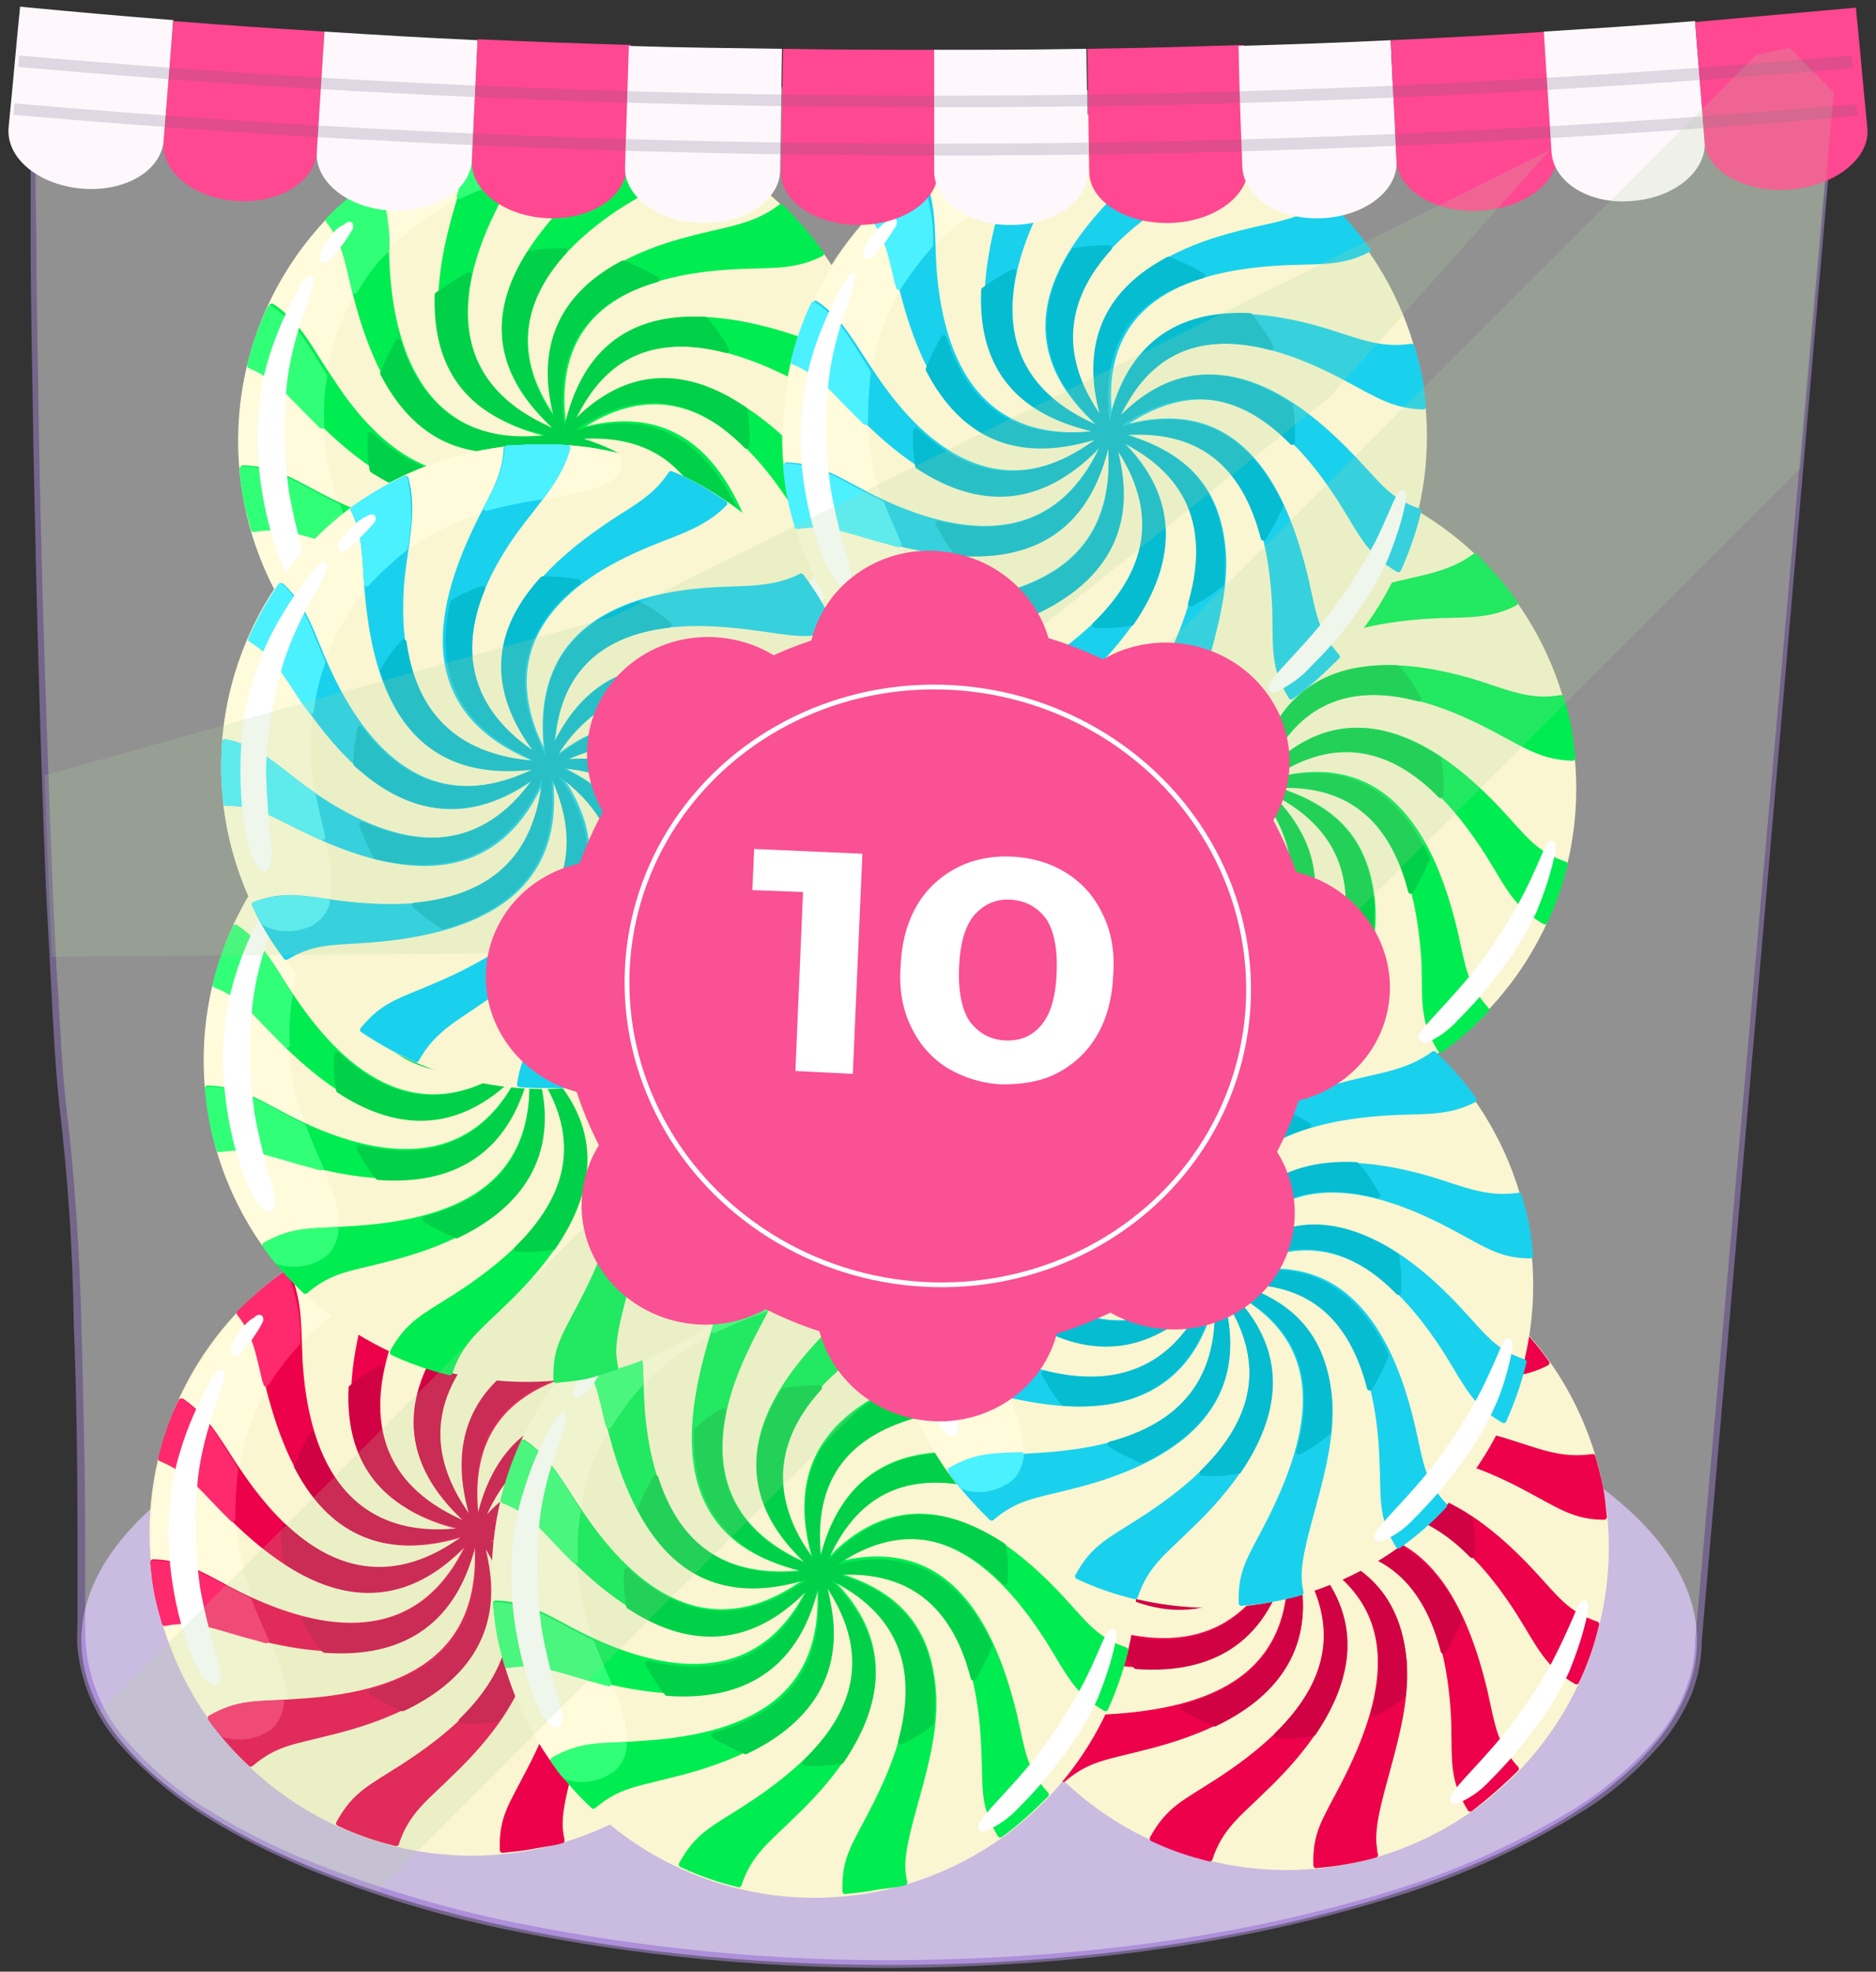 <?xml version="1.0" encoding="utf-8"?>
<!-- Generator: Adobe Illustrator 25.0.1, SVG Export Plug-In . SVG Version: 6.00 Build 0)  -->
<svg version="1.1" id="be687ee5-80ed-4bb9-a713-197406f35618"
	 xmlns="http://www.w3.org/2000/svg" xmlns:xlink="http://www.w3.org/1999/xlink" x="0px" y="0px" viewBox="0 0 196 206"
	 style="enable-background:new 0 0 196 206;" xml:space="preserve">
<rect x="0" y="0" width="196" height="206" fill="#333333" stroke="none"/>
<style type="text/css">
	.st0{fill:#9D82C6;}
	.st1{opacity:0.46;}
	.st2{fill:#FFFFFF;}
	.st3{fill:#C09FF2;}
	.st4{fill:#FAF6D1;stroke:#FAF6D1;stroke-width:0.567;stroke-linecap:round;stroke-linejoin:round;}
	
		.st5{fill-rule:evenodd;clip-rule:evenodd;fill:#FFFBDB;stroke:#FFFBDB;stroke-width:0.567;stroke-linecap:round;stroke-linejoin:round;}
	
		.st6{fill-rule:evenodd;clip-rule:evenodd;fill:#ED014B;stroke:#ED014B;stroke-width:0.567;stroke-linecap:round;stroke-linejoin:round;}
	
		.st7{fill-rule:evenodd;clip-rule:evenodd;fill:#FF296D;stroke:#FF296D;stroke-width:0.567;stroke-linecap:round;stroke-linejoin:round;}
	
		.st8{fill-rule:evenodd;clip-rule:evenodd;fill:#FFFFFF;stroke:#FFFFFF;stroke-width:0.567;stroke-linecap:round;stroke-linejoin:round;}
	
		.st9{fill-rule:evenodd;clip-rule:evenodd;fill:#D10244;stroke:#D10244;stroke-width:0.567;stroke-linecap:round;stroke-linejoin:round;}
	
		.st10{fill-rule:evenodd;clip-rule:evenodd;fill:#00ED52;stroke:#00ED52;stroke-width:0.567;stroke-linecap:round;stroke-linejoin:round;}
	
		.st11{fill-rule:evenodd;clip-rule:evenodd;fill:#32FF78;stroke:#32FF78;stroke-width:0.567;stroke-linecap:round;stroke-linejoin:round;}
	
		.st12{fill-rule:evenodd;clip-rule:evenodd;fill:#00D148;stroke:#00D148;stroke-width:0.567;stroke-linecap:round;stroke-linejoin:round;}
	
		.st13{fill-rule:evenodd;clip-rule:evenodd;fill:#19D1ED;stroke:#19D1ED;stroke-width:0.567;stroke-linecap:round;stroke-linejoin:round;}
	
		.st14{fill-rule:evenodd;clip-rule:evenodd;fill:#4BF1FF;stroke:#4BF1FF;stroke-width:0.567;stroke-linecap:round;stroke-linejoin:round;}
	
		.st15{fill-rule:evenodd;clip-rule:evenodd;fill:#06BCD1;stroke:#06BCD1;stroke-width:0.567;stroke-linecap:round;stroke-linejoin:round;}
	.st16{fill:#FEF8FC;}
	.st17{fill:#FF4891;}
	.st18{opacity:0.2;fill:#655A78;enable-background:new    ;}
	.st19{clip-path:url(#SVGID_2_);}
	.st20{opacity:0.2;fill:#B1D29E;enable-background:new    ;}
	.st21{fill:#FA5094;}
	.st22{fill:none;stroke:#FFFFFF;stroke-width:0.5;stroke-miterlimit:10;}
</style>
<ellipse class="st0" cx="92.9" cy="171.4" rx="84.4" ry="33.9"/>
<g class="st1">
	<path class="st2" d="M148.9,9.1c-23.6,0-50,1-68.7,0S3.6,1.7,3.6,1.7c-1,8.8,1.1,102.4,3,115.1s1.8,54.5,1.8,54.5
		c0,18.7,37.8,33.9,84.4,33.9s84.5-15.2,84.5-33.9L192.1,3.8C178,7.3,163.5,9.1,148.9,9.1z"/>
	<path class="st3" d="M148.9,9.1c-12.1,0-24.3,0.3-36.4,0.4S88.2,9.8,76.1,9S51.9,6.9,39.8,5.7S15.7,3.3,3.6,2l0.3-0.2L3.7,4.6
		l0,2.8c0,1.9,0,3.8,0,5.7c0,3.8,0,7.6,0.1,11.4C3.8,32.1,4,39.7,4.1,47.2c0.3,15.2,0.8,30.3,1.4,45.5c0.2,3.8,0.3,7.6,0.6,11.4
		c0.2,3.8,0.4,7.6,0.8,11.3c0.9,7.5,1.4,15.1,1.6,22.7c0.2,7.6,0.4,15.2,0.4,22.8v5.7v2.9c0,0.9,0,1.9,0.1,2.8
		c0.4,3.7,2,7.2,4.5,9.9c2.5,2.8,5.4,5.2,8.6,7.1c3.2,2,6.6,3.7,10.1,5.1c7,2.8,14.3,5,21.7,6.5c14.9,3,30,4.3,45.2,3.8
		c15.1-0.4,30.3-2.4,44.8-6.7c7.3-2.1,14.2-5.1,20.7-9.1c3.2-2,6.1-4.5,8.5-7.3c1.2-1.4,2.2-3,2.9-4.8c0.7-1.7,1.1-3.5,1.1-5.4l0,0
		l0,0L192,3.8l0.1,0.1c-3.5,0.9-7.1,1.7-10.7,2.3s-7.2,1.2-10.8,1.6c-3.6,0.4-7.2,0.8-10.9,1S152.5,9.1,148.9,9.1z M148.9,9.1
		c3.6,0,7.3-0.1,10.9-0.4s7.3-0.6,10.9-1s7.2-1,10.8-1.7s7.1-1.4,10.7-2.3h0.1v0.1l-14.5,167.6l0,0c0,1.9-0.4,3.9-1.1,5.7
		c-0.8,1.8-1.8,3.5-3,4.9c-2.5,2.9-5.3,5.4-8.6,7.4c-6.5,4-13.5,7.1-20.8,9.2c-14.6,4.4-29.8,6.4-45,6.9
		c-15.2,0.5-30.5-0.7-45.4-3.7c-7.5-1.5-14.8-3.7-21.9-6.6c-3.5-1.5-7-3.2-10.2-5.2c-3.3-2-6.3-4.5-8.9-7.3
		c-2.7-2.9-4.4-6.5-4.8-10.5c-0.1-1,0-1.9,0-2.9v-2.9V161c0-7.6-0.1-15.2-0.4-22.8c-0.1-7.6-0.6-15.1-1.5-22.7
		c-0.4-3.8-0.6-7.6-0.8-11.4S5,96.6,4.8,92.8c-0.6-15.2-1-30.3-1.3-45.5c-0.1-7.6-0.3-15.2-0.3-22.8c0-3.8,0-7.6,0-11.4
		c0-1.9,0-3.8,0-5.7l0.1-2.8l0.1-2.9V1.5h0.2c12.1,1.3,24.1,2.6,36.2,3.9C51.9,6.6,64,7.8,76.1,8.7s24.2,0.8,36.4,0.7
		S136.7,9.1,148.9,9.1z"/>
</g>
<circle class="st4" cx="49.3" cy="160.2" r="33.4"/>
<path class="st5" d="M43.1,127.3c2.7-0.5,5.4-0.7,8.1-0.5c0.8,0.8,0.7,1.9-0.7,2.9c-1.6,1.2-4.8,2.2-8,3.4c-3.5,1.2-6.7,3-9.5,5.4
	c-3.4,3-6,6.8-7.4,11.2c-1.4,4.5-1.6,9.4-0.5,14c1,4.2,2.9,7.6,3.9,10.4s0.9,5.2-0.7,6.5c-1.4,0.9-3.2,1.2-4.8,0.7
	c-11.6-14.4-9.4-35.4,5-47C32.6,130.7,37.7,128.3,43.1,127.3L43.1,127.3z"/>
<path class="st6" d="M43.1,127.3c1-0.2,2-0.3,3-0.4c-0.3,3.5-2.4,6.3-3.9,9.5c-4.1,8.6-4.6,17.6,5.4,22.4c3.4,1.6,1.6,1.4,4-2.6
	c5.6-9.3,15.6-6.2,23.2-2.1c3.2,1.7,4.8,2.8,7.9,2.9c-0.1-1-0.2-2.1-0.4-3.1s-0.5-2.2-0.8-3.2c-3.4,0.6-5.7-0.6-9.3-1.7
	c-9.6-2.8-19.1-2.3-22,9.2c-0.5,2.1,0.1,2.1-2.1-0.1c-9.1-8.9-3.1-17.8,4.2-24.7c2.1-2,3.8-3.4,4.9-5.8c2.1,0.5,4.1,1.2,6,2.1
	c-2,2.9-5,4.2-8.1,6.2c-7.9,5.3-13,12.8-6.7,21.9c1.6,2.4,1.6,2.1,2.2,5.1c2.3,11.1-7.1,15.9-16.1,18.1c-3.9,1-5.7,1.1-8.3,3.3
	c-1.6-1.5-3-3.1-4.2-4.8c3-1.7,4.9-1.4,8.8-1.7c10.9-0.6,20.2-4.2,19-17.3c-0.2-2-0.3,0.3-0.7,1.5c-3.3,11.8-14,11.4-23.5,8.7
	c-3.5-1-5.3-1.8-8.4-1.2c-0.3-1.1-0.6-2.1-0.8-3.2c-0.2-1-0.3-2-0.4-3.1c3.5,0.1,5.6,1.7,9,3.4c8.7,4.3,18.5,5.7,23.7-4.7
	c1.3-2.6,0.3-2.1,3.3-2.8c11.5-2.8,16,6.8,18.2,15.9c0.9,4,1,5.6,3.3,8.2c-1.5,1.5-3.1,3-4.8,4.2c-1.9-3.1-1.6-4.9-1.7-9.1
	c-0.4-9.8-3.6-19.5-15.6-18.6c-2.4,0.2-1.4,0.1-3.2,1.9c-8.9,8.9-18,3.2-25-4.1c-2.3-2.4-3.6-4-6.3-5.1c0.5-2.1,1.2-4.1,2.1-6
	c2.8,1.9,4,4.6,6.1,7.6c5.5,8.1,13.3,13.8,22.8,7.3c2.9-2,1.8-0.8,1.7-4.6c-0.4-11.7,9.9-14.2,19.2-14.6c3.3-0.1,5.3,0,7.9-1.3
	c-1.2-1.7-2.7-3.4-4.2-4.9c-2.8,2.1-6,2.3-9.6,3.3c-9.7,2.5-16.7,8-13.5,19.1c0.6,2,1.2,1.4-1.8,2.2c-12.4,3.4-17.3-6.2-19.7-16.2
	c-0.7-2.9-1-5-2.7-7.1c1.5-1.5,3.1-2.9,4.8-4.2c1.5,3.2,1.1,6.6,1.4,10.2c0.8,9.6,4.9,17.8,16.1,16.9c3.6-0.3,2-0.1,4.6-2.5
	c8.3-7.4,16.8-1.6,23,4.9c2.7,2.9,3.7,4.5,6.9,5.6c-0.5,2.1-1.2,4.1-2.1,6.1c-3.1-1.8-3.8-3.7-6-7.2c-5.3-8.3-12.8-14.8-22.7-8
	c-1.9,1.3-0.9,1.1-3.6,0.4c-12.4-3.2-11.8-13.8-8.9-23.6c0.8-2.8,1.7-4.9,1.3-7.5C40.9,127.9,42,127.6,43.1,127.3L43.1,127.3z
	 M58.7,192.3c0-0.2-0.1-0.4-0.1-0.6c-0.8-4.1,3.6-12.3,3.1-19.4c-0.6-7.6-5-10.9-11.9-12.5l0.5,0.6c7.7,10.6,0.8,18.4-8.2,24.2
	c-3.4,2.2-5,2.8-6.7,5.9c1.9,0.9,3.9,1.6,6,2.1c1.1-3.4,3.2-4.8,5.8-7.4c6.8-6.5,12.2-15.4,4.3-23.8c-0.9-1-2.8-2.2-1-1.4
	c11.9,5.5,9.7,15.6,4.8,25c-1.9,3.7-2.9,4.9-2.8,8.3c1-0.1,2.1-0.2,3.1-0.4S57.7,192.6,58.7,192.3z"/>
<path class="st7" d="M43.1,127.3c1-0.2,2-0.3,3-0.4c-0.2,2-0.9,3.8-1.9,5.5l-1.7,0.6c-1.2,0.5-2.5,1-3.7,1.6c0.7-2.3,1.3-4.2,1-6.5
	C40.8,127.8,41.9,127.5,43.1,127.3L43.1,127.3z M23.3,181.2c-0.4-0.5-0.9-1.1-1.3-1.7c2.6-1.5,4.4-1.5,7.4-1.6c-0.1,1-0.5,2-1.3,2.6
	C26.7,181.5,24.9,181.7,23.3,181.2z M27.8,171.4c-0.7-0.2-1.4-0.4-2.2-0.6c-3.5-1-5.3-1.8-8.4-1.2c-0.3-1.1-0.6-2.1-0.8-3.2
	c-0.2-1-0.3-2-0.4-3.1c3.5,0.1,5.6,1.7,9,3.4l1,0.5C26.6,168.7,27.2,170.1,27.8,171.4z M24.3,158.7c-0.4-0.4-0.8-0.8-1.2-1.2
	c-2.3-2.4-3.6-4-6.3-5.1c0.5-2.1,1.2-4.1,2.1-6c2.7,1.8,3.9,4.3,5.7,7.1C24.4,155.2,24.3,156.9,24.3,158.7L24.3,158.7z M27.8,144.6
	c0-0.1,0-0.2-0.1-0.3c-0.7-2.9-1-5-2.7-7.1c1.5-1.5,3.1-2.9,4.8-4.1c0.9,2.3,1.4,4.8,1.3,7.2C29.9,141.6,28.8,143,27.8,144.6
	L27.8,144.6z"/>
<path class="st8" d="M22,144.8c-1.1,2.1-2.1,4.3-2.8,6.6c-1,3.1-1.4,6.3-1.3,9.6c0.1,3.4,0.7,6.8,1.7,10c0.8,2.6,1.7,4.1,2.4,4.6
	s1,0.1,0.6-1.6c-0.8-2.7-1.5-5.4-2-8.2c-0.5-3.8-0.6-7.6-0.2-11.4c0.3-2.6,1-5.2,1.9-7.7c0.4-1,0.7-2,0.9-3.1
	C23.1,143.1,22.8,143.4,22,144.8z"/>
<path class="st8" d="M80.5,166.8c-0.4,2.1-1.1,4.1-1.9,6.1c-1,2.2-2.3,4.3-3.8,6.2c-1.3,1.8-2.8,3.5-4.3,5.1c-0.9,1-2,1.8-3.2,2.3
	c-0.7,0.2-0.8-0.1,0.3-1.4s3.5-3.7,5.5-6.3c1.8-2.4,3.5-4.9,4.8-7.6c1.1-2.2,1.7-3.8,2.1-4.6S80.7,165.6,80.5,166.8z"/>
<path class="st8" d="M25.2,139.4c-0.4,0.5-0.7,1-0.8,1.6c-0.1,0.4,0.1,0.5,0.4,0.3c0.5-0.5,0.9-1,1.3-1.5c0.4-0.6,0.8-1.2,1.1-1.8
	c0.1-0.4-0.1-0.5-0.5-0.1C26.1,138.2,25.6,138.8,25.2,139.4z"/>
<path class="st9" d="M39.8,142.9c-1.4,6.4,0.3,12.3,7.8,15.9c3.4,1.6,1.6,1.4,4-2.6c3.7-6.2,9.5-6.9,15.1-5.4
	c-0.6-1.1-1.3-2.2-2.2-3.2c-6.6-0.3-12.2,2.2-14.3,10.7c-0.5,2.1,0.1,2.1-2.1-0.1c-6.1-6-5.4-12-2-17.4c1.2-0.2,2.5-0.3,3.7-0.3
	c-4.3,4.7-5.9,10.6-1.3,17.4c1.6,2.4,1.6,2.1,2.2,5.1c1.6,7.9-2.7,12.7-8.6,15.5c-1.1-0.5-2.2-1-3.3-1.7c7.1-1.9,12.1-6.4,11.1-16.1
	c-0.2-2-0.3,0.3-0.7,1.5c-2.4,8.4-8.5,10.7-15.3,10.2c-0.8-1-1.4-2-2-3.1c6.6,1.6,13,0.4,16.9-7.3c1.3-2.6,0.3-2.1,3.3-2.8
	c8.1-1.9,12.8,2.3,15.6,8.2c-0.5,1.2-1,2.3-1.7,3.4c-1.7-6.6-5.7-11.7-14.6-11.1c-2.4,0.2-1.4,0.1-3.3,1.9
	c-6.2,6.2-12.6,5.3-18.2,1.6c-0.2-1.2-0.3-2.4-0.2-3.7c4.9,4.6,11,6.5,18.1,1.7c2.9-2,1.8-0.8,1.7-4.6c-0.3-7.9,4.2-11.6,10.1-13.3
	c-1.1-0.7-2.3-1.2-3.5-1.7c-5.9,3.1-9.2,8.3-6.8,16.6c0.6,2,1.1,1.4-1.8,2.2C39,162.8,34,159,31,153.2c0.4-1.1,1-2.2,1.6-3.3
	c2,6.3,6.5,10.8,14.8,10.1c3.6-0.3,2-0.1,4.6-2.5c5.8-5.2,11.7-3.9,16.8-0.5c0.2,1.3,0.3,2.5,0.2,3.8c-4.7-4.8-10.7-6.9-17.9-2
	c-1.9,1.3-0.9,1.1-3.7,0.4c-8.5-2.1-11-7.8-10.7-14.2C37.7,144.2,38.7,143.5,39.8,142.9L39.8,142.9z M61.5,175.6
	c0.1-1.1,0.1-2.2,0-3.3c-0.6-7.6-5-10.8-11.9-12.5l0.5,0.6c5.7,7.9,3.4,14.2-1.9,19.4c1.3,0.1,2.5,0,3.8-0.2
	c3.8-5.6,5.2-11.9-0.6-18.1c-0.9-1-2.8-2.2-1-1.4c8.7,4,9.8,10.6,7.8,17.5C59.4,177.1,60.5,176.4,61.5,175.6L61.5,175.6z"/>
<circle class="st4" cx="134.4" cy="161.7" r="33.4"/>
<path class="st5" d="M128.1,128.8c2.7-0.5,5.4-0.7,8.1-0.6c0.8,0.8,0.6,1.9-0.7,2.9c-1.6,1.1-4.8,2.2-8,3.4c-3.5,1.2-6.7,3-9.5,5.4
	c-3.4,3-6,6.9-7.4,11.2c-1.4,4.5-1.6,9.4-0.6,14c1,4.2,2.9,7.6,3.9,10.4s0.9,5.2-0.7,6.5c-1.4,0.9-3.2,1.2-4.8,0.7
	c-11.6-14.4-9.4-35.4,5-47C117.7,132.2,122.7,129.9,128.1,128.8L128.1,128.8z"/>
<path class="st6" d="M128.1,128.8c1-0.2,2-0.3,3-0.4c-0.3,3.4-2.4,6.2-3.9,9.5c-4.2,8.7-4.6,17.7,5.4,22.4c3.4,1.6,1.6,1.3,3.9-2.6
	c5.6-9.3,15.6-6.2,23.2-2.1c3.2,1.7,4.8,2.9,7.9,2.9c-0.1-1-0.2-2.1-0.4-3.1s-0.5-2.2-0.8-3.2c-3.4,0.5-5.7-0.6-9.3-1.7
	c-9.6-2.8-19.1-2.3-22,9.3c-0.5,2.1,0.1,2.1-2.1-0.1c-9.1-8.9-3.1-17.8,4.2-24.7c2.1-2,3.9-3.4,4.9-5.8c2.1,0.5,4.1,1.2,6,2.1
	c-2,2.9-5,4.2-8.1,6.2c-7.9,5.3-13,12.8-6.7,21.9c1.6,2.4,1.6,2.1,2.2,5.1c2.3,11.1-7.1,15.9-16.1,18.1c-3.8,1-5.7,1.1-8.3,3.3
	c-1.6-1.5-3-3.1-4.2-4.8c3-1.7,4.9-1.4,8.8-1.7c10.9-0.6,20.2-4.2,19-17.3c-0.2-2-0.3,0.3-0.7,1.6c-3.3,11.8-14,11.4-23.5,8.7
	c-3.5-1-5.3-1.8-8.4-1.3c-0.3-1-0.6-2.1-0.8-3.2c-0.2-1-0.3-2.1-0.4-3.1c3.5,0.1,5.6,1.7,9,3.4c8.7,4.3,18.5,5.7,23.7-4.7
	c1.3-2.6,0.3-2.1,3.3-2.8c11.5-2.8,16,6.8,18.2,15.9c0.9,4,1,5.6,3.3,8.2c-1.5,1.5-3.1,2.9-4.8,4.2c-1.9-3.1-1.6-4.9-1.7-9.1
	c-0.4-9.8-3.6-19.5-15.6-18.6c-2.4,0.2-1.4,0.1-3.2,1.9c-8.9,8.9-18,3.2-25-4.1c-2.3-2.3-3.6-4.1-6.3-5.1c0.5-2.1,1.2-4.1,2.1-6
	c2.8,1.9,4,4.6,6.1,7.6c5.4,8.1,13.3,13.8,22.8,7.3c2.9-1.9,1.8-0.8,1.7-4.6c-0.4-11.7,9.9-14.2,19.2-14.6c3.3-0.1,5.4,0,7.9-1.3
	c-1.2-1.7-2.7-3.4-4.2-4.9c-2.8,2.1-6,2.3-9.6,3.3c-9.7,2.5-16.7,8-13.5,19.1c0.6,2,1.1,1.4-1.8,2.2c-12.4,3.4-17.3-6.2-19.7-16.2
	c-0.7-2.9-1-5-2.7-7.1c1.5-1.5,3.1-2.9,4.8-4.2c1.5,3.2,1.1,6.6,1.4,10.2c0.8,9.6,4.9,17.7,16.1,16.9c3.6-0.3,2-0.1,4.6-2.5
	c8.3-7.4,16.8-1.6,22.9,4.9c2.7,2.9,3.7,4.5,6.9,5.6c-0.5,2.1-1.2,4.1-2.1,6c-3.1-1.8-3.8-3.7-6-7.2c-5.3-8.3-12.8-14.8-22.7-8
	c-1.9,1.3-0.9,1.1-3.6,0.4c-12.4-3.2-11.8-13.8-8.9-23.6c0.8-2.8,1.7-4.9,1.3-7.5C125.9,129.3,126.9,129.1,128.1,128.8L128.1,128.8z
	 M143.7,193.8c-0.1-0.2-0.1-0.4-0.1-0.6c-0.8-4.1,3.6-12.3,3.1-19.4c-0.6-7.6-5-10.9-11.9-12.5l0.5,0.7c7.6,10.6,0.8,18.4-8.2,24.2
	c-3.4,2.2-5,2.8-6.7,5.9c1.9,0.9,3.9,1.6,6,2.1c1.1-3.4,3.2-4.8,5.8-7.4c6.8-6.5,12.2-15.4,4.3-23.8c-0.9-1-2.8-2.2-1-1.4
	c11.9,5.5,9.7,15.6,4.8,25c-1.9,3.7-2.9,4.9-2.8,8.3c1-0.1,2.1-0.2,3.1-0.4C141.7,194.3,142.7,194.1,143.7,193.8L143.7,193.8z"/>
<path class="st7" d="M128.1,128.8c1-0.2,2-0.3,3-0.4c-0.2,2-0.9,3.8-1.9,5.6l-1.7,0.6c-1.2,0.5-2.5,1-3.7,1.6c0.7-2.3,1.3-4.2,1-6.6
	C125.8,129.3,126.9,129,128.1,128.8L128.1,128.8z M108.4,182.7c-0.4-0.5-0.9-1.1-1.3-1.7c2.6-1.5,4.4-1.5,7.4-1.6
	c-0.1,1-0.5,2-1.3,2.6C111.7,183,110,183.3,108.4,182.7L108.4,182.7z M112.8,173c-0.7-0.2-1.4-0.4-2.2-0.6c-3.5-1-5.3-1.8-8.4-1.3
	c-0.3-1-0.6-2.1-0.8-3.2c-0.2-1-0.3-2.1-0.4-3.1c3.5,0.1,5.6,1.7,9,3.4c0.3,0.2,0.7,0.3,1,0.5C111.6,170.3,112.3,171.7,112.8,173z
	 M109.4,160.2c-0.4-0.4-0.8-0.8-1.2-1.2c-2.3-2.3-3.6-4.1-6.3-5.1c0.5-2.1,1.2-4.1,2.1-6c2.7,1.8,3.9,4.3,5.7,7.1
	C109.4,156.7,109.3,158.5,109.4,160.2L109.4,160.2z M112.8,146.1c0-0.1,0-0.2-0.1-0.3c-0.7-2.9-1-5-2.7-7.1c1.5-1.5,3.1-2.9,4.8-4.2
	c0.9,2.3,1.4,4.8,1.3,7.2C114.9,143,113.8,144.5,112.8,146.1L112.8,146.1z"/>
<path class="st8" d="M107.1,146.3c-1.1,2.1-2.1,4.3-2.8,6.5c-1,3.1-1.4,6.3-1.3,9.6c0.1,3.4,0.7,6.8,1.7,10c0.8,2.6,1.7,4.1,2.3,4.6
	s0.9,0.1,0.6-1.6c-0.8-2.7-1.5-5.4-2-8.2c-0.5-3.8-0.6-7.6-0.2-11.4c0.3-2.6,1-5.2,1.9-7.7c0.4-1,0.7-2,0.9-3.1
	C108.2,144.7,107.8,144.9,107.1,146.3z"/>
<path class="st8" d="M165.6,168.4c-0.4,2.1-1.1,4.1-1.9,6.1c-1,2.2-2.3,4.3-3.8,6.2c-1.3,1.8-2.8,3.5-4.4,5.1c-0.9,1-2,1.8-3.2,2.3
	c-0.7,0.2-0.8-0.1,0.3-1.4s3.5-3.7,5.5-6.3c1.8-2.4,3.5-4.9,4.8-7.6c1.1-2.2,1.7-3.7,2.1-4.6S165.8,167.2,165.6,168.4z"/>
<path class="st8" d="M110.2,140.9c-0.4,0.5-0.7,1-0.8,1.6c-0.1,0.4,0.1,0.5,0.4,0.3c0.5-0.5,0.9-1,1.3-1.5c0.5-0.6,0.8-1.2,1.2-1.8
	c0.1-0.4-0.1-0.5-0.5-0.2C111.2,139.8,110.7,140.3,110.2,140.9z"/>
<path class="st9" d="M124.8,144.5c-1.4,6.4,0.3,12.3,7.8,15.9c3.4,1.6,1.6,1.3,4-2.6c3.7-6.2,9.5-6.9,15.1-5.4
	c-0.6-1.1-1.3-2.2-2.2-3.2c-6.6-0.4-12.2,2.2-14.4,10.7c-0.5,2.1,0.1,2.1-2.1-0.1c-6.1-6-5.4-12-2.1-17.4c1.2-0.2,2.5-0.3,3.7-0.3
	c-4.4,4.7-5.9,10.6-1.3,17.4c1.6,2.4,1.6,2.1,2.2,5.1c1.6,7.9-2.7,12.7-8.6,15.5c-1.1-0.5-2.2-1-3.3-1.7c7.1-1.9,12.1-6.4,11.1-16.1
	c-0.2-2-0.3,0.3-0.7,1.6c-2.4,8.4-8.5,10.7-15.3,10.2c-0.8-1-1.4-2-2-3.1c6.6,1.6,13,0.4,16.9-7.3c1.3-2.6,0.3-2.1,3.3-2.8
	c8.1-1.9,12.8,2.3,15.6,8.2c-0.5,1.2-1,2.3-1.7,3.4c-1.7-6.6-5.7-11.7-14.6-11c-2.4,0.2-1.4,0.1-3.3,1.9c-6.2,6.2-12.6,5.3-18.2,1.6
	c-0.2-1.2-0.3-2.4-0.2-3.7c4.9,4.6,11,6.5,18.1,1.7c2.9-2,1.8-0.8,1.7-4.6c-0.3-7.9,4.2-11.6,10.1-13.3c-1.1-0.7-2.3-1.2-3.5-1.7
	c-5.9,3.1-9.2,8.3-6.8,16.6c0.6,2,1.1,1.4-1.8,2.2c-8.5,2.3-13.5-1.5-16.5-7.3c0.4-1.1,1-2.2,1.6-3.3c2,6.3,6.4,10.8,14.8,10.1
	c3.6-0.3,2-0.1,4.6-2.5c5.8-5.2,11.6-3.9,16.8-0.5c0.2,1.3,0.3,2.5,0.2,3.8c-4.7-4.8-10.7-6.9-17.9-2c-1.9,1.3-0.9,1.1-3.6,0.4
	c-8.4-2.2-10.9-7.8-10.6-14.2C122.7,145.7,123.8,145,124.8,144.5L124.8,144.5z M146.6,177.1c0.1-1.1,0.1-2.2,0.1-3.3
	c-0.6-7.6-5-10.9-11.9-12.5l0.5,0.6c5.7,7.9,3.4,14.2-1.9,19.4c1.3,0.1,2.5,0,3.8-0.2c3.8-5.6,5.2-12-0.6-18.1c-0.9-1-2.8-2.2-1-1.4
	c8.7,4,9.8,10.6,7.9,17.5C144.5,178.6,145.6,177.9,146.6,177.1z"/>
<circle class="st4" cx="85.1" cy="164.6" r="33.4"/>
<path class="st5" d="M78.9,131.7c2.7-0.5,5.4-0.7,8.1-0.5c0.8,0.8,0.7,1.9-0.7,2.9c-1.6,1.2-4.8,2.2-8,3.4c-3.5,1.2-6.7,3-9.6,5.4
	c-3.4,3-6,6.8-7.5,11.1c-1.4,4.5-1.6,9.4-0.5,14c1,4.2,3,7.6,3.9,10.4s0.9,5.2-0.7,6.5c-1.4,0.9-3.2,1.2-4.8,0.7
	c-11.6-14.4-9.4-35.4,5-47C68.4,135.1,73.4,132.7,78.9,131.7L78.9,131.7z"/>
<path class="st10" d="M78.9,131.7c1-0.2,2-0.3,3-0.4c-0.3,3.4-2.4,6.2-3.9,9.5c-4.2,8.6-4.6,17.6,5.4,22.4c3.4,1.6,1.6,1.4,4-2.6
	c5.6-9.3,15.6-6.2,23.2-2.1c3.2,1.7,4.8,2.8,7.9,2.9c-0.1-1-0.2-2.1-0.4-3.1s-0.5-2.2-0.8-3.2c-3.4,0.6-5.7-0.6-9.3-1.7
	c-9.6-2.8-19-2.3-22,9.2c-0.5,2.1,0.1,2.1-2.1-0.1c-9.1-8.9-3.1-17.8,4.2-24.7c2.2-2,3.9-3.4,4.9-5.8c2.1,0.5,4.1,1.2,6,2.1
	c-2,2.9-5,4.2-8.1,6.2c-7.9,5.3-13,12.8-6.7,21.9c1.6,2.4,1.6,2.1,2.2,5.1c2.3,11.1-7.1,15.9-16.1,18.1c-3.8,1-5.7,1.1-8.3,3.3
	c-1.6-1.5-3-3.1-4.2-4.8c3-1.7,4.9-1.4,8.8-1.7c10.9-0.6,20.2-4.2,19-17.3c-0.2-2-0.3,0.3-0.7,1.5c-3.3,11.8-14,11.4-23.5,8.7
	c-3.5-1-5.3-1.8-8.4-1.3c-0.3-1-0.6-2.1-0.8-3.2s-0.3-2.1-0.4-3.1c3.5,0.1,5.6,1.7,9,3.4c8.7,4.3,18.5,5.7,23.7-4.7
	c1.3-2.6,0.3-2.1,3.3-2.8c11.5-2.8,16,6.8,18.2,15.9c0.9,4,1,5.6,3.3,8.2c-1.5,1.5-3.1,3-4.8,4.2c-1.9-3.1-1.5-4.9-1.7-9.1
	c-0.4-9.8-3.6-19.5-15.6-18.6c-2.4,0.2-1.4,0-3.3,1.9c-8.9,8.9-18,3.2-25-4.1c-2.3-2.4-3.6-4.1-6.3-5.1c0.5-2.1,1.2-4.1,2.1-6
	c2.8,1.9,4,4.6,6.1,7.6c5.5,8.1,13.2,13.8,22.8,7.3c2.9-1.9,1.8-0.8,1.7-4.6c-0.4-11.7,9.9-14.2,19.2-14.6c3.2-0.1,5.3,0,7.9-1.3
	c-1.2-1.7-2.7-3.4-4.2-4.9c-2.8,2.1-6,2.3-9.6,3.3c-9.7,2.5-16.7,8-13.5,19.1c0.6,2,1.1,1.4-1.8,2.2c-12.4,3.4-17.3-6.2-19.7-16.2
	c-0.7-2.9-1-5-2.7-7.1c1.5-1.5,3.1-3,4.8-4.2c1.5,3.2,1.1,6.6,1.4,10.2c0.8,9.6,4.9,17.8,16.1,16.9c3.6-0.3,2-0.1,4.6-2.5
	c8.3-7.4,16.8-1.6,22.9,4.9c2.7,2.9,3.7,4.5,6.9,5.6c-0.5,2.1-1.2,4.1-2.1,6.1c-3.1-1.8-3.8-3.7-6-7.2c-5.3-8.3-12.8-14.8-22.7-8
	c-1.9,1.3-0.9,1.1-3.6,0.4c-12.4-3.2-11.8-13.8-8.9-23.6c0.8-2.8,1.7-4.9,1.3-7.5C76.6,132.3,77.7,132,78.9,131.7L78.9,131.7z
	 M94.5,196.7c0-0.2-0.1-0.4-0.1-0.6c-0.8-4.2,3.7-12.3,3.1-19.5c-0.6-7.6-5-10.9-11.9-12.5l0.5,0.6c7.7,10.6,0.8,18.4-8.2,24.2
	c-3.4,2.2-5,2.8-6.7,5.9c1.9,0.9,3.9,1.6,6,2.1c1.1-3.4,3.2-4.8,5.8-7.4c6.8-6.5,12.2-15.4,4.3-23.8c-0.9-1-2.8-2.2-1-1.4
	c11.9,5.5,9.7,15.6,4.8,25c-1.9,3.7-2.9,4.9-2.8,8.3c1-0.1,2.1-0.2,3.1-0.4S93.5,197,94.5,196.7L94.5,196.7z"/>
<path class="st11" d="M78.9,131.7c1-0.2,2-0.3,3-0.4c-0.3,2-0.9,3.8-1.9,5.5l-1.7,0.6c-1.2,0.5-2.5,1-3.7,1.6c0.7-2.3,1.3-4.2,1-6.5
	C76.6,132.2,77.7,131.9,78.9,131.7L78.9,131.7z M59.1,185.6c-0.5-0.5-0.9-1.1-1.3-1.7c2.6-1.5,4.4-1.5,7.4-1.6c0,1-0.5,2-1.3,2.6
	C62.5,185.9,60.7,186.2,59.1,185.6L59.1,185.6z M63.6,175.9c-0.7-0.2-1.4-0.4-2.2-0.6c-3.5-1-5.3-1.8-8.4-1.3
	c-0.3-1-0.6-2.1-0.8-3.2s-0.3-2.1-0.4-3.1c3.5,0.1,5.6,1.7,9,3.4l1,0.5C62.4,173.1,63,174.6,63.6,175.9L63.6,175.9z M60.1,163.1
	c-0.4-0.4-0.8-0.8-1.2-1.2c-2.3-2.4-3.6-4.1-6.3-5.1c0.5-2.1,1.2-4.1,2.1-6c2.7,1.8,3.9,4.3,5.7,7.1C60.1,159.6,60,161.3,60.1,163.1
	L60.1,163.1z M63.6,149c0-0.1,0-0.2-0.1-0.3c-0.7-2.9-1-5-2.7-7.1c1.5-1.5,3.1-3,4.8-4.2c0.9,2.3,1.4,4.8,1.3,7.2
	C65.7,145.9,64.6,147.4,63.6,149z"/>
<path class="st8" d="M57.8,149.2c-1.2,2.1-2.1,4.3-2.8,6.6c-1,3.1-1.4,6.3-1.3,9.6c0.1,3.4,0.7,6.8,1.7,10c0.8,2.6,1.7,4.1,2.3,4.6
	s1,0.1,0.6-1.6c-0.8-2.7-1.5-5.4-2-8.2c-0.5-3.8-0.6-7.6-0.2-11.4c0.3-2.6,1-5.2,1.9-7.7c0.4-1,0.7-2,0.9-3.1
	C58.9,147.6,58.6,147.8,57.8,149.2z"/>
<path class="st8" d="M116.3,171.3c-0.4,2.1-1.1,4.1-1.9,6.1c-1,2.2-2.3,4.3-3.8,6.2c-1.3,1.8-2.8,3.5-4.3,5c-0.9,1-2,1.8-3.3,2.4
	c-0.7,0.2-0.8-0.1,0.3-1.4s3.5-3.7,5.5-6.3c1.8-2.4,3.4-4.9,4.8-7.6c1.1-2.2,1.7-3.8,2.1-4.6S116.5,170.1,116.3,171.3z"/>
<path class="st8" d="M61,143.8c-0.4,0.5-0.7,1-0.8,1.6c-0.1,0.4,0.1,0.5,0.4,0.3c0.5-0.4,0.9-1,1.3-1.5c0.4-0.6,0.8-1.2,1.2-1.8
	c0.1-0.4-0.1-0.5-0.5-0.1C61.9,142.6,61.4,143.2,61,143.8z"/>
<path class="st12" d="M75.6,147.4c-1.4,6.4,0.3,12.3,7.8,15.9c3.4,1.6,1.6,1.4,4-2.6c3.7-6.2,9.4-6.9,15.1-5.4
	c-0.6-1.1-1.3-2.2-2.2-3.2c-6.6-0.3-12.2,2.2-14.3,10.7c-0.5,2.1,0.1,2.1-2.1-0.1c-6.1-6-5.4-12-2-17.4c1.2-0.2,2.5-0.3,3.7-0.3
	c-4.3,4.7-5.9,10.6-1.3,17.4c1.6,2.4,1.6,2.1,2.2,5.1c1.6,7.9-2.7,12.7-8.6,15.5c-1.1-0.5-2.2-1-3.3-1.7c7.1-1.9,12.1-6.4,11.1-16.1
	c-0.2-2-0.3,0.3-0.7,1.5c-2.4,8.4-8.5,10.7-15.3,10.2c-0.8-1-1.4-2-2-3.1c6.6,1.6,13,0.4,16.8-7.3c1.3-2.6,0.3-2.1,3.3-2.8
	c8.1-2,12.8,2.3,15.6,8.2c-0.5,1.2-1,2.3-1.7,3.4c-1.7-6.6-5.7-11.7-14.6-11c-2.4,0.2-1.4,0-3.2,1.9c-6.2,6.2-12.6,5.3-18.2,1.6
	c-0.2-1.2-0.3-2.4-0.2-3.7c4.9,4.6,11,6.5,18.2,1.7c2.9-1.9,1.8-0.8,1.7-4.6c-0.3-7.9,4.2-11.6,10.1-13.3c-1.1-0.7-2.3-1.2-3.5-1.7
	c-5.9,3.1-9.2,8.3-6.8,16.6c0.6,2,1.2,1.4-1.8,2.2c-8.5,2.3-13.5-1.5-16.5-7.3c0.4-1.1,1-2.2,1.6-3.3c2,6.3,6.4,10.8,14.8,10.1
	c3.6-0.3,2-0.1,4.7-2.5c5.8-5.2,11.6-3.9,16.8-0.5c0.2,1.3,0.3,2.5,0.2,3.8c-4.7-4.8-10.7-6.9-17.9-1.9c-1.9,1.3-0.9,1.1-3.6,0.4
	c-8.4-2.2-10.9-7.8-10.7-14.3C73.5,148.7,74.5,148,75.6,147.4L75.6,147.4z M97.3,180c0.1-1.1,0.1-2.2,0.1-3.3
	c-0.6-7.6-5-10.8-11.9-12.5l0.5,0.6c5.7,7.9,3.4,14.2-1.9,19.4c1.3,0.1,2.5,0,3.8-0.2c3.8-5.6,5.2-11.9-0.7-18.1
	c-0.9-1-2.8-2.2-1-1.4c8.7,4,9.8,10.6,7.9,17.5C95.2,181.5,96.3,180.8,97.3,180z"/>
<circle class="st4" cx="58.6" cy="46" r="33.4"/>
<path class="st5" d="M52.3,13.1c2.7-0.5,5.4-0.7,8.1-0.5c0.8,0.8,0.7,1.9-0.7,2.9c-1.6,1.2-4.8,2.2-8,3.4c-3.5,1.2-6.7,3-9.6,5.4
	c-3.4,3-6,6.8-7.4,11.2c-1.4,4.5-1.6,9.4-0.5,14c1,4.2,2.9,7.6,3.9,10.4s0.9,5.2-0.7,6.5c-1.4,0.9-3.2,1.2-4.8,0.7
	c-11.6-14.4-9.4-35.4,5-47C41.9,16.5,46.9,14.1,52.3,13.1L52.3,13.1z"/>
<path class="st10" d="M52.3,13.1c1-0.2,2-0.3,3-0.4c-0.3,3.4-2.4,6.3-3.9,9.5c-4.2,8.6-4.6,17.7,5.4,22.4c3.4,1.6,1.6,1.3,4-2.6
	c5.6-9.3,15.6-6.2,23.2-2.1c3.2,1.7,4.8,2.8,7.9,2.9c-0.1-1-0.2-2.1-0.4-3.1c-0.2-1.1-0.5-2.2-0.8-3.2c-3.4,0.5-5.7-0.6-9.3-1.7
	c-9.6-2.8-19-2.3-22,9.2c-0.5,2.1,0.1,2.1-2.1-0.1c-9.1-9-3.1-17.8,4.3-24.7c2.1-2,3.9-3.4,4.9-5.8c2.1,0.5,4.1,1.2,6,2.1
	c-2,2.9-5,4.2-8.1,6.2c-7.9,5.3-13,12.8-6.7,21.9c1.6,2.4,1.6,2.1,2.2,5.1c2.3,11.1-7.1,15.9-16,18.1c-3.8,1-5.7,1.1-8.3,3.3
	c-1.6-1.5-3-3.1-4.2-4.8c2.9-1.7,4.9-1.5,8.8-1.7c10.9-0.6,20.2-4.2,19-17.3c-0.2-2-0.3,0.3-0.7,1.5c-3.3,11.8-14,11.5-23.5,8.7
	c-3.5-1-5.3-1.8-8.4-1.3c-0.3-1.1-0.6-2.1-0.8-3.2c-0.2-1-0.3-2-0.4-3.1c3.5,0.1,5.6,1.7,9,3.4c8.7,4.3,18.5,5.7,23.7-4.7
	c1.3-2.6,0.3-2.1,3.3-2.8c11.5-2.8,16,6.8,18.2,15.9c0.9,4,1,5.6,3.3,8.2c-1.5,1.6-3.1,3-4.8,4.2c-1.9-3.1-1.5-4.9-1.7-9.2
	c-0.4-9.8-3.6-19.5-15.6-18.6c-2.4,0.2-1.4,0-3.2,1.9c-8.9,8.9-18,3.2-25-4.1c-2.3-2.3-3.6-4-6.3-5.1c0.5-2.1,1.2-4.1,2.1-6
	c2.9,1.9,4,4.6,6.1,7.6C39.7,47.8,47.5,53.5,57,47c2.9-2,1.8-0.8,1.7-4.6c-0.4-11.7,9.9-14.3,19.2-14.6c3.2-0.1,5.3,0,7.9-1.3
	c-1.3-1.8-2.7-3.4-4.2-4.9C78.8,23.8,75.6,24,72,25c-9.7,2.5-16.7,8-13.5,19.1c0.6,2,1.2,1.4-1.8,2.2C44.3,49.7,39.4,40,37,30.1
	c-0.7-2.9-1-5-2.7-7.1c1.5-1.5,3.1-2.9,4.8-4.2c1.5,3.2,1.1,6.6,1.4,10.2c0.8,9.6,4.9,17.7,16.1,16.9c3.6-0.3,2-0.1,4.6-2.5
	c8.3-7.4,16.8-1.6,23,4.9c2.7,2.9,3.7,4.5,6.9,5.6c-0.5,2.1-1.2,4.1-2.1,6.1c-3.1-1.8-3.8-3.7-6-7.2c-5.3-8.3-12.8-14.8-22.7-8
	c-1.9,1.3-0.9,1.1-3.6,0.4c-12.4-3.2-11.8-13.8-8.9-23.6c0.8-2.8,1.7-4.9,1.3-7.5C50.1,13.6,51.2,13.3,52.3,13.1z M67.9,78.1
	c-0.1-0.2-0.1-0.4-0.1-0.6c-0.8-4.2,3.6-12.3,3.1-19.4c-0.6-7.6-5-10.8-11.9-12.5l0.5,0.7c7.7,10.6,0.8,18.5-8.2,24.2
	c-3.4,2.2-5,2.8-6.7,5.8c1.9,0.9,3.9,1.6,6,2.1c1.1-3.4,3.2-4.8,5.8-7.4c6.8-6.5,12.2-15.4,4.3-23.8c-0.9-1-2.8-2.2-1-1.3
	c11.9,5.5,9.7,15.6,4.8,25c-1.9,3.7-2.9,4.9-2.8,8.3c1-0.1,2.1-0.2,3.1-0.4C65.9,78.7,66.9,78.4,67.9,78.1L67.9,78.1z"/>
<path class="st11" d="M52.3,13.1c1-0.2,2-0.3,3-0.4c-0.2,2-0.9,3.8-1.9,5.6l-1.7,0.6c-1.2,0.5-2.5,1-3.7,1.6c0.7-2.3,1.3-4.2,1-6.5
	C50.1,13.6,51.1,13.3,52.3,13.1L52.3,13.1z M32.6,67c-0.4-0.5-0.9-1.1-1.3-1.7c2.6-1.5,4.4-1.5,7.4-1.6c-0.1,1-0.5,2-1.3,2.6
	C36,67.3,34.2,67.5,32.6,67z M37.1,57.2l-2.2-0.6c-3.5-1-5.3-1.8-8.4-1.3c-0.3-1.1-0.6-2.1-0.8-3.2c-0.2-1-0.3-2-0.4-3.1
	c3.5,0.1,5.6,1.7,9,3.4l1,0.5C35.8,54.5,36.5,55.9,37.1,57.2z M33.6,44.5c-0.4-0.4-0.8-0.8-1.2-1.2c-2.3-2.3-3.6-4-6.3-5.1
	c0.5-2.1,1.2-4.1,2.1-6c2.7,1.8,3.9,4.3,5.7,7.1C33.6,40.9,33.5,42.7,33.6,44.5L33.6,44.5z M37.1,30.4c0-0.1,0-0.2-0.1-0.3
	c-0.7-2.9-1-5-2.7-7.1c1.5-1.5,3.1-2.9,4.8-4.2c0.9,2.3,1.4,4.8,1.3,7.3C39.1,27.3,38,28.8,37.1,30.4L37.1,30.4z"/>
<path class="st8" d="M31.3,30.5c-1.1,2.1-2.1,4.3-2.8,6.5c-1,3.1-1.4,6.3-1.3,9.6c0.1,3.4,0.7,6.8,1.7,10c0.8,2.6,1.7,4.1,2.4,4.6
	s0.9,0.1,0.6-1.6c-0.8-2.7-1.5-5.4-2-8.2c-0.5-3.8-0.6-7.6-0.2-11.4c0.3-2.6,1-5.2,1.9-7.7c0.4-1,0.7-2,0.9-3.1
	C32.4,28.9,32,29.2,31.3,30.5z"/>
<path class="st8" d="M89.8,52.6c-0.4,2.1-1.1,4.1-1.9,6.1c-1,2.2-2.3,4.3-3.8,6.2c-1.3,1.8-2.8,3.5-4.4,5.1c-0.9,1-2,1.8-3.2,2.3
	c-0.7,0.2-0.8-0.1,0.3-1.4s3.5-3.7,5.5-6.3c1.8-2.4,3.4-4.9,4.8-7.6c1.1-2.2,1.7-3.8,2.1-4.6S90,51.4,89.8,52.6z"/>
<path class="st8" d="M34.5,25.2c-0.4,0.5-0.7,1-0.8,1.6c-0.1,0.4,0.1,0.5,0.4,0.3c0.5-0.4,0.9-1,1.3-1.5c0.5-0.6,0.8-1.2,1.2-1.8
	c0.1-0.4-0.1-0.5-0.5-0.1C35.4,24,34.9,24.6,34.5,25.2z"/>
<path class="st12" d="M49,28.7c-1.4,6.4,0.3,12.3,7.8,15.9c3.4,1.6,1.6,1.3,4-2.6c3.7-6.2,9.4-6.9,15.1-5.4
	c-0.6-1.1-1.3-2.2-2.2-3.2C67.1,33,61.5,35.6,59.4,44c-0.5,2.1,0.1,2.1-2.1-0.1c-6.1-6-5.4-12-2-17.4c1.2-0.2,2.5-0.3,3.7-0.3
	C54.6,31,53,36.9,57.6,43.7c1.6,2.4,1.6,2.1,2.2,5.1c1.6,8-2.7,12.7-8.6,15.5c-1.1-0.5-2.3-1-3.3-1.7c7-1.9,12-6.4,11-16.1
	c-0.2-2-0.3,0.3-0.7,1.5c-2.4,8.5-8.5,10.7-15.3,10.2c-0.8-1-1.4-2-2-3.1c6.6,1.6,13,0.4,16.9-7.3c1.3-2.6,0.3-2.1,3.3-2.8
	c8.1-2,12.8,2.3,15.6,8.2c-0.5,1.2-1,2.3-1.7,3.4c-1.7-6.6-5.7-11.7-14.6-11c-2.4,0.2-1.4,0-3.3,1.9c-6.3,6.2-12.6,5.2-18.2,1.6
	c-0.2-1.2-0.3-2.4-0.2-3.7c4.9,4.6,11,6.5,18.1,1.7c2.9-2,1.8-0.8,1.7-4.6c-0.3-7.9,4.2-11.6,10.1-13.3c-1.1-0.7-2.3-1.2-3.5-1.7
	c-5.9,3.1-9.2,8.3-6.8,16.6c0.6,2,1.1,1.4-1.8,2.2c-8.5,2.3-13.5-1.5-16.5-7.3c0.4-1.1,1-2.2,1.6-3.3c2,6.3,6.4,10.8,14.8,10.1
	c3.6-0.3,2-0.1,4.6-2.5c5.8-5.2,11.7-4,16.8-0.5c0.2,1.3,0.3,2.5,0.2,3.8c-4.7-4.8-10.7-6.9-17.9-2c-1.9,1.3-0.9,1.1-3.7,0.4
	c-8.5-2.1-10.9-7.8-10.7-14.2C46.9,30,47.9,29.3,49,28.7z M70.8,61.4c0.1-1.1,0.1-2.2,0.1-3.3c-0.6-7.6-5-10.8-11.9-12.5l0.5,0.7
	c5.7,7.9,3.4,14.2-1.9,19.4c1.3,0.1,2.5,0,3.8-0.2c3.8-5.5,5.2-12-0.6-18.1c-0.9-1-2.8-2.2-1-1.4c8.8,4,9.8,10.6,7.9,17.5
	C68.7,62.9,69.8,62.2,70.8,61.4z"/>
<circle class="st4" cx="55" cy="110.7" r="33.4"/>
<path class="st5" d="M48.7,77.9c2.7-0.5,5.4-0.7,8.1-0.5c0.8,0.8,0.7,1.9-0.7,2.9c-1.6,1.2-4.8,2.2-8,3.4c-3.5,1.2-6.8,3-9.6,5.3
	c-3.4,3-6,6.8-7.4,11.2c-1.4,4.5-1.6,9.4-0.5,14c1,4.2,2.9,7.6,3.9,10.4s0.9,5.2-0.7,6.5c-1.4,0.9-3.2,1.2-4.8,0.7
	c-11.6-14.4-9.4-35.4,5-47C38.3,81.3,43.3,78.9,48.7,77.9z"/>
<path class="st10" d="M48.7,77.9c1-0.2,2-0.3,3-0.4c-0.3,3.4-2.4,6.2-3.9,9.5c-4.2,8.7-4.6,17.7,5.4,22.4c3.4,1.6,1.6,1.3,4-2.6
	c5.6-9.3,15.6-6.2,23.2-2.1c3.2,1.7,4.8,2.8,7.9,2.9c-0.1-1-0.2-2.1-0.4-3.1s-0.5-2.2-0.8-3.2c-3.4,0.6-5.7-0.6-9.3-1.7
	c-9.6-2.8-19-2.3-22,9.2c-0.5,2.1,0.1,2.1-2.1-0.1C44.6,99.8,50.5,91,57.9,84c2.1-2,3.8-3.4,4.9-5.8c2.1,0.5,4.1,1.2,6,2.1
	c-2,2.9-5,4.2-8.1,6.2c-7.9,5.3-13,12.8-6.7,21.9c1.6,2.4,1.6,2.1,2.2,5.1c2.3,11.1-7.1,15.9-16,18.1c-3.9,1-5.7,1.1-8.3,3.3
	c-1.6-1.5-3-3.1-4.2-4.8c3-1.7,4.9-1.4,8.8-1.7c10.9-0.6,20.2-4.2,19-17.3c-0.2-2-0.3,0.3-0.7,1.5c-3.3,11.8-14,11.4-23.5,8.7
	c-3.5-1-5.3-1.8-8.4-1.3c-0.3-1-0.6-2.1-0.8-3.2s-0.3-2-0.4-3.1c3.5,0.1,5.6,1.7,9,3.4c8.7,4.3,18.5,5.7,23.7-4.7
	c1.3-2.6,0.3-2.1,3.3-2.8c11.5-2.8,16,6.8,18.2,15.9c0.9,4,1,5.6,3.3,8.2c-1.5,1.6-3.1,3-4.8,4.2c-1.9-3.1-1.5-4.9-1.7-9.1
	c-0.4-9.8-3.6-19.5-15.6-18.6c-2.4,0.2-1.4,0-3.3,1.9c-8.9,8.9-18,3.2-25-4.1c-2.3-2.3-3.6-4.1-6.3-5.1c0.5-2.1,1.2-4.1,2.1-6
	c2.9,1.9,4,4.6,6.1,7.6c5.5,8.1,13.2,13.8,22.8,7.3c2.9-2,1.8-0.8,1.7-4.6C54.7,95.5,65,93,74.3,92.6c3.2-0.1,5.3,0,7.9-1.3
	C81,89.6,79.6,88,78,86.5c-2.8,2.1-6,2.3-9.6,3.3c-9.7,2.5-16.7,8-13.5,19.1c0.6,2,1.1,1.4-1.8,2.2c-12.4,3.4-17.3-6.2-19.7-16.2
	c-0.7-2.9-1-5-2.7-7.1c1.5-1.5,3.1-3,4.8-4.2c1.5,3.2,1.1,6.6,1.4,10.2c0.8,9.6,4.9,17.8,16.1,16.9c3.6-0.3,2-0.1,4.6-2.5
	c8.3-7.4,16.8-1.6,22.9,4.9c2.7,2.8,3.7,4.5,6.9,5.6c-0.5,2.1-1.2,4.1-2.1,6.1c-3.1-1.8-3.8-3.7-6-7.2c-5.3-8.3-12.8-14.8-22.7-8
	c-1.9,1.3-0.9,1.1-3.7,0.4c-12.4-3.2-11.8-13.9-8.9-23.7c0.8-2.8,1.7-4.9,1.3-7.5C46.5,78.4,47.6,78.1,48.7,77.9z M64.3,142.9
	c0-0.2-0.1-0.4-0.1-0.6c-0.8-4.1,3.6-12.3,3.1-19.4c-0.6-7.6-5-10.8-11.9-12.5l0.5,0.7c7.7,10.6,0.8,18.5-8.2,24.3
	c-3.4,2.2-5,2.8-6.7,5.9c1.9,0.9,3.9,1.6,6,2.1c1.1-3.4,3.2-4.8,5.8-7.4c6.8-6.5,12.2-15.4,4.3-23.8c-0.9-1-2.8-2.2-1-1.3
	c11.9,5.5,9.7,15.6,4.8,25c-1.9,3.7-2.9,4.9-2.8,8.3c1-0.1,2.1-0.2,3.1-0.4S63.3,143.1,64.3,142.9z"/>
<path class="st11" d="M48.7,77.9c1-0.2,2-0.3,3-0.4c-0.2,1.9-0.9,3.8-1.9,5.5c-0.6,0.2-1.2,0.4-1.7,0.7c-1.2,0.5-2.5,1-3.7,1.6
	c0.7-2.3,1.3-4.2,1-6.5C46.5,78.4,47.6,78.1,48.7,77.9L48.7,77.9z M29,131.8c-0.4-0.5-0.9-1.1-1.3-1.7c2.6-1.5,4.4-1.5,7.4-1.6
	c-0.1,1-0.5,2-1.3,2.6C32.4,132.1,30.6,132.3,29,131.8z M33.5,122c-0.7-0.2-1.4-0.4-2.2-0.6c-3.5-1-5.3-1.8-8.4-1.3
	c-0.3-1-0.6-2.1-0.8-3.2s-0.3-2-0.4-3.1c3.5,0.1,5.6,1.7,9,3.4l1,0.5C32.3,119.3,32.9,120.7,33.5,122z M30,109.2
	c-0.4-0.4-0.8-0.8-1.2-1.2c-2.3-2.3-3.6-4.1-6.3-5.1c0.5-2.1,1.2-4.1,2.1-6c2.7,1.8,3.9,4.3,5.7,7.1C30,105.7,29.9,107.5,30,109.2
	L30,109.2z M33.5,95.2c0-0.1,0-0.2-0.1-0.3c-0.7-2.9-1-5-2.7-7.1c1.5-1.5,3.1-3,4.8-4.2c0.9,2.3,1.3,4.8,1.3,7.2
	C35.5,92.1,34.4,93.6,33.5,95.2L33.5,95.2z"/>
<path class="st8" d="M27.7,95.3c-1.1,2.1-2.1,4.3-2.8,6.6c-1,3.1-1.4,6.3-1.3,9.6c0.1,3.4,0.7,6.8,1.7,10c0.8,2.6,1.7,4.1,2.4,4.6
	s1,0.1,0.6-1.6c-0.8-2.7-1.5-5.4-2-8.2c-0.5-3.8-0.6-7.6-0.2-11.4c0.3-2.6,1-5.2,1.9-7.7c0.4-1,0.7-2,0.9-3.1
	C28.8,93.7,28.4,94,27.7,95.3z"/>
<path class="st8" d="M86.2,117.4c-0.4,2.1-1,4.1-1.9,6.1c-1,2.2-2.3,4.3-3.8,6.2c-1.3,1.8-2.8,3.5-4.4,5.1c-0.9,1-2,1.8-3.2,2.3
	c-0.7,0.2-0.8-0.1,0.3-1.4s3.5-3.7,5.5-6.3c1.8-2.4,3.4-4.9,4.8-7.6c1.1-2.2,1.7-3.8,2.1-4.6S86.4,116.2,86.2,117.4z"/>
<path class="st8" d="M30.9,90c-0.4,0.5-0.7,1-0.9,1.5c-0.1,0.4,0.1,0.5,0.4,0.3c0.5-0.4,0.9-1,1.3-1.5c0.5-0.6,0.8-1.2,1.2-1.8
	c0.1-0.4-0.1-0.5-0.5-0.2C31.8,88.8,31.3,89.4,30.9,90z"/>
<path class="st12" d="M45.4,93.5c-1.4,6.4,0.3,12.3,7.8,15.9c3.4,1.6,1.6,1.3,4-2.6c3.7-6.2,9.4-6.9,15.1-5.4
	c-0.6-1.1-1.3-2.2-2.2-3.2c-6.6-0.3-12.2,2.2-14.3,10.7c-0.5,2.1,0.1,2.1-2.1-0.1c-6.1-6-5.4-12-2-17.4c1.2-0.2,2.5-0.3,3.7-0.3
	c-4.3,4.7-5.9,10.6-1.3,17.4c1.6,2.4,1.6,2.1,2.2,5.1c1.6,7.9-2.7,12.7-8.6,15.5c-1.1-0.5-2.2-1-3.3-1.7c7.1-1.9,12-6.4,11.1-16.1
	c-0.2-2-0.3,0.3-0.7,1.5c-2.4,8.4-8.5,10.7-15.3,10.2c-0.8-1-1.4-2-2-3.1c6.6,1.6,13,0.4,16.8-7.3c1.3-2.6,0.3-2.1,3.3-2.8
	c8.1-2,12.8,2.3,15.6,8.2c-0.5,1.2-1,2.3-1.7,3.4c-1.7-6.6-5.7-11.7-14.6-11c-2.4,0.2-1.4,0-3.3,1.9c-6.2,6.2-12.6,5.3-18.2,1.6
	c-0.2-1.2-0.3-2.4-0.2-3.7c4.9,4.6,11,6.5,18.1,1.7c2.9-2,1.8-0.8,1.7-4.6c-0.3-7.9,4.2-11.6,10.1-13.3c-1.1-0.7-2.3-1.2-3.5-1.7
	c-5.9,3.1-9.2,8.3-6.8,16.6c0.6,2,1.1,1.4-1.8,2.2c-8.5,2.3-13.5-1.5-16.5-7.3c0.4-1.1,1-2.2,1.6-3.3c2,6.3,6.4,10.8,14.8,10.1
	c3.6-0.3,2-0.1,4.6-2.5c5.8-5.2,11.6-3.9,16.8-0.5c0.2,1.3,0.3,2.5,0.2,3.8c-4.7-4.8-10.7-6.9-17.9-2c-1.9,1.3-0.9,1.1-3.6,0.4
	c-8.4-2.2-10.9-7.8-10.7-14.3C43.4,94.8,44.4,94.1,45.4,93.5L45.4,93.5z M67.2,126.2c0.1-1.1,0.1-2.2,0.1-3.3
	c-0.6-7.6-5-10.8-11.9-12.5l0.5,0.7c5.7,7.9,3.4,14.2-1.9,19.4c1.3,0.1,2.5,0,3.8-0.2c3.8-5.6,5.2-11.9-0.7-18.2
	c-0.9-1-2.8-2.2-1-1.3c8.8,4,9.8,10.6,7.9,17.5C65.1,127.7,66.2,127,67.2,126.2z"/>
<circle class="st4" cx="131" cy="82.4" r="33.4"/>
<path class="st5" d="M124.7,49.5c2.7-0.5,5.4-0.7,8.1-0.5c0.8,0.8,0.7,1.9-0.7,2.9c-1.6,1.2-4.8,2.2-8,3.4c-3.5,1.2-6.7,3-9.6,5.4
	c-3.4,3-6,6.9-7.4,11.2c-1.4,4.5-1.6,9.4-0.6,14c1,4.2,2.9,7.6,3.9,10.4s0.9,5.2-0.7,6.5c-1.4,0.9-3.2,1.2-4.8,0.7
	c-11.6-14.4-9.4-35.4,5-47.1C114.3,52.9,119.3,50.5,124.7,49.5L124.7,49.5z"/>
<path class="st10" d="M124.7,49.5c1-0.2,2-0.3,3-0.4c-0.3,3.5-2.4,6.2-3.9,9.5c-4.2,8.6-4.6,17.7,5.4,22.4c3.4,1.6,1.6,1.3,4-2.6
	c5.6-9.3,15.6-6.2,23.2-2.1c3.2,1.7,4.8,2.8,7.9,2.9c-0.1-1-0.2-2.1-0.4-3.1s-0.5-2.2-0.8-3.2c-3.4,0.6-5.7-0.6-9.3-1.7
	c-9.6-2.8-19-2.3-21.9,9.3c-0.5,2.1,0.1,2.1-2.1-0.1c-9.1-8.9-3.1-17.8,4.2-24.7c2.1-2,3.9-3.4,4.9-5.8c2.1,0.5,4.1,1.2,6.1,2.1
	c-2,2.9-5,4.2-8.1,6.2c-7.9,5.3-13,12.8-6.7,21.9c1.6,2.4,1.6,2.1,2.2,5.1c2.3,11.1-7.1,15.9-16.1,18.1c-3.8,1-5.7,1.1-8.3,3.3
	c-1.5-1.5-2.9-3.1-4.2-4.8c3-1.7,4.9-1.4,8.8-1.7c10.9-0.6,20.2-4.2,19-17.3c-0.2-2-0.3,0.3-0.7,1.6c-3.3,11.8-14,11.4-23.5,8.7
	c-3.5-1-5.3-1.8-8.4-1.3c-0.3-1-0.6-2.1-0.8-3.2s-0.3-2.1-0.4-3.1c3.5,0.1,5.6,1.7,9,3.4c8.7,4.3,18.5,5.7,23.7-4.7
	c1.3-2.6,0.3-2.1,3.3-2.8c11.5-2.7,16,6.8,18.2,15.9c0.9,4,1,5.6,3.3,8.2c-1.5,1.6-3.1,3-4.8,4.2c-1.9-3.1-1.6-4.9-1.7-9.1
	C148.2,90.7,145,81,133,81.9c-2.4,0.2-1.4,0-3.2,1.9c-8.9,8.9-18,3.2-25-4.1c-2.2-2.3-3.6-4.1-6.3-5.1c0.5-2.1,1.2-4.1,2.1-6
	c2.8,1.9,4,4.6,6.1,7.6c5.5,8.1,13.3,13.8,22.8,7.3c2.9-1.9,1.8-0.8,1.7-4.6c-0.4-11.7,9.9-14.2,19.2-14.6c3.3-0.1,5.4,0,7.9-1.3
	c-1.3-1.8-2.7-3.4-4.2-4.9c-2.8,2.1-6,2.3-9.6,3.3c-9.7,2.5-16.7,8-13.5,19.1c0.6,2,1.1,1.4-1.8,2.2c-12.4,3.4-17.3-6.2-19.7-16.2
	c-0.7-2.9-1-5-2.7-7.1c1.5-1.5,3.1-3,4.8-4.2c1.5,3.2,1.1,6.6,1.4,10.2c0.8,9.6,4.9,17.7,16.1,16.9c3.6-0.3,2-0.1,4.6-2.5
	c8.3-7.4,16.8-1.6,22.9,4.9c2.7,2.9,3.7,4.5,6.9,5.6c-0.5,2.1-1.2,4.1-2.1,6c-3.1-1.8-3.8-3.7-6-7.2c-5.3-8.3-12.8-14.8-22.7-8
	c-1.9,1.3-0.9,1.1-3.6,0.4c-12.4-3.2-11.8-13.8-8.9-23.7c0.8-2.8,1.7-4.9,1.3-7.5C122.5,50,123.6,49.7,124.7,49.5L124.7,49.5z
	 M140.4,114.5c-0.1-0.2-0.1-0.4-0.1-0.6c-0.8-4.2,3.6-12.3,3.1-19.4c-0.6-7.6-5-10.8-11.9-12.5l0.5,0.7c7.6,10.6,0.8,18.5-8.2,24.3
	c-3.4,2.2-5,2.8-6.7,5.8c1.9,0.9,3.9,1.6,6,2.1c1.1-3.4,3.2-4.8,5.8-7.4c6.8-6.5,12.2-15.4,4.3-23.8c-0.9-1-2.8-2.2-1-1.4
	c11.9,5.5,9.7,15.6,4.8,25c-1.9,3.7-2.9,4.9-2.8,8.3c1-0.1,2.1-0.2,3.1-0.4S139.3,114.8,140.4,114.5z"/>
<path class="st11" d="M124.7,49.5c1-0.2,2-0.3,3-0.4c-0.2,2-0.9,3.8-1.8,5.5l-1.7,0.7c-1.2,0.5-2.5,1-3.7,1.6c0.7-2.3,1.3-4.2,1-6.5
	C122.5,50,123.6,49.7,124.7,49.5L124.7,49.5z M105,103.4c-0.4-0.6-0.9-1.1-1.3-1.7c2.6-1.5,4.4-1.5,7.4-1.6c-0.1,1-0.5,2-1.3,2.6
	C108.4,103.7,106.6,103.9,105,103.4z M109.5,93.6c-0.7-0.2-1.5-0.4-2.2-0.6c-3.5-1-5.3-1.8-8.4-1.3c-0.3-1-0.6-2.1-0.8-3.2
	s-0.3-2.1-0.4-3.1c3.5,0.1,5.6,1.7,9,3.4l1,0.5C108.3,90.9,108.9,92.3,109.5,93.6z M106,80.9c-0.4-0.4-0.8-0.8-1.2-1.2
	c-2.2-2.3-3.6-4.1-6.3-5.1c0.5-2.1,1.2-4.1,2.1-6c2.7,1.8,3.9,4.3,5.7,7.1C106,77.4,105.9,79.1,106,80.9L106,80.9z M109.5,66.8
	c0-0.1,0-0.2-0.1-0.3c-0.7-2.9-1-5-2.7-7.1c1.5-1.5,3.1-3,4.8-4.2c0.9,2.3,1.4,4.8,1.3,7.2C111.6,63.7,110.4,65.2,109.5,66.8
	L109.5,66.8z"/>
<path class="st8" d="M103.7,67c-1.1,2.1-2.1,4.3-2.8,6.5c-1,3.1-1.4,6.3-1.3,9.6c0.1,3.4,0.7,6.8,1.7,10c0.8,2.6,1.7,4.1,2.3,4.6
	s1,0.1,0.6-1.6c-0.8-2.7-1.5-5.4-2-8.2c-0.5-3.8-0.6-7.6-0.2-11.4c0.3-2.6,1-5.2,1.9-7.7c0.4-1,0.7-2,0.9-3.1
	C104.8,65.3,104.4,65.6,103.7,67z"/>
<path class="st8" d="M162.2,89c-0.4,2.1-1.1,4.1-1.9,6.1c-1,2.2-2.3,4.3-3.8,6.2c-1.3,1.8-2.8,3.5-4.4,5.1c-0.9,1-2,1.8-3.2,2.3
	c-0.7,0.2-0.8-0.1,0.3-1.4s3.5-3.7,5.5-6.3c1.8-2.4,3.4-4.9,4.8-7.6c1.1-2.2,1.7-3.7,2.1-4.6S162.4,87.8,162.2,89z"/>
<path class="st8" d="M106.9,61.6c-0.4,0.5-0.7,1-0.8,1.6c-0.1,0.4,0.1,0.5,0.4,0.3c0.5-0.4,0.9-0.9,1.3-1.5c0.4-0.6,0.8-1.2,1.2-1.8
	c0.2-0.4-0.1-0.5-0.5-0.2C107.8,60.4,107.3,61,106.9,61.6z"/>
<path class="st12" d="M121.4,65.1c-1.4,6.4,0.2,12.3,7.8,15.9c3.4,1.6,1.6,1.3,3.9-2.6c3.8-6.2,9.5-6.9,15.1-5.4
	c-0.6-1.1-1.3-2.2-2.2-3.2c-6.6-0.3-12.2,2.2-14.4,10.7c-0.5,2.1,0.1,2.1-2.1-0.1c-6.1-6-5.4-12-2-17.4c1.2-0.2,2.5-0.3,3.7-0.3
	c-4.3,4.7-5.9,10.6-1.3,17.4c1.6,2.4,1.6,2.1,2.2,5.1c1.6,7.9-2.7,12.7-8.6,15.5c-1.1-0.5-2.3-1-3.3-1.7c7.1-1.9,12.1-6.4,11.1-16.1
	c-0.2-2-0.3,0.3-0.7,1.6c-2.4,8.4-8.5,10.7-15.3,10.2c-0.8-1-1.4-2-2-3.1c6.6,1.6,13,0.4,16.9-7.3c1.3-2.6,0.3-2.1,3.3-2.8
	c8.1-1.9,12.8,2.3,15.6,8.2c-0.5,1.2-1,2.3-1.7,3.4c-1.7-6.6-5.7-11.7-14.6-11c-2.4,0.2-1.4,0-3.2,1.9c-6.3,6.2-12.6,5.2-18.3,1.6
	c-0.2-1.2-0.3-2.4-0.2-3.7c4.9,4.6,11,6.5,18.2,1.7c2.9-1.9,1.8-0.8,1.7-4.6c-0.3-7.9,4.2-11.6,10.1-13.3c-1.1-0.7-2.3-1.2-3.5-1.7
	c-5.9,3.1-9.2,8.3-6.8,16.6c0.6,2,1.1,1.4-1.8,2.2c-8.5,2.3-13.5-1.5-16.5-7.3c0.4-1.1,1-2.2,1.6-3.3c2,6.3,6.4,10.8,14.8,10.1
	c3.6-0.3,2-0.1,4.6-2.5c5.8-5.2,11.6-3.9,16.8-0.5c0.2,1.3,0.3,2.5,0.2,3.8c-4.7-4.8-10.7-6.9-17.9-2c-1.9,1.3-0.9,1.1-3.6,0.4
	c-8.4-2.2-10.9-7.8-10.7-14.2C119.3,66.4,120.3,65.7,121.4,65.1L121.4,65.1z M143.2,97.8c0.1-1.1,0.1-2.2,0.1-3.3
	c-0.6-7.6-5-10.8-11.9-12.5l0.5,0.7c5.7,7.9,3.4,14.2-1.9,19.4c1.3,0.1,2.5,0,3.8-0.2c3.8-5.6,5.2-12-0.6-18.2c-0.9-1-2.8-2.2-1-1.4
	c8.7,4,9.8,10.6,7.9,17.5C141.1,99.3,142.2,98.6,143.2,97.8z"/>
<circle class="st4" cx="126.5" cy="134.3" r="33.4"/>
<path class="st5" d="M120.3,101.4c2.7-0.5,5.4-0.7,8.1-0.6c0.8,0.8,0.6,1.9-0.7,2.9c-1.6,1.2-4.8,2.2-8,3.4c-3.5,1.2-6.7,3-9.6,5.4
	c-3.4,3-6,6.9-7.4,11.2c-1.4,4.5-1.6,9.4-0.6,14c1,4.3,3,7.6,3.9,10.4s0.9,5.2-0.7,6.5c-1.4,0.9-3.2,1.2-4.8,0.7
	c-11.6-14.4-9.4-35.4,4.9-47C109.8,104.8,114.9,102.5,120.3,101.4L120.3,101.4z"/>
<path class="st13" d="M120.3,101.4c1-0.2,2-0.3,3-0.4c-0.3,3.4-2.4,6.2-3.9,9.5c-4.2,8.7-4.6,17.7,5.4,22.5c3.4,1.6,1.6,1.3,4-2.6
	c5.6-9.3,15.6-6.2,23.2-2.1c3.2,1.7,4.8,2.9,7.9,2.9c-0.1-1-0.2-2.1-0.4-3.1s-0.5-2.2-0.8-3.2c-3.4,0.5-5.7-0.6-9.3-1.7
	c-9.6-2.8-19-2.3-21.9,9.3c-0.5,2,0.1,2.1-2.1-0.1c-9.1-9-3.2-17.8,4.2-24.7c2.1-2,3.9-3.4,4.9-5.8c2.1,0.5,4.1,1.2,6,2.1
	c-2,2.9-5,4.2-8.1,6.2c-7.9,5.3-13,12.8-6.7,21.9c1.6,2.4,1.6,2.1,2.2,5.1c2.3,11.1-7.1,15.9-16,18.1c-3.9,1-5.7,1.1-8.3,3.3
	c-1.5-1.5-3-3.1-4.2-4.8c3-1.7,4.9-1.4,8.8-1.7c10.9-0.6,20.2-4.2,19-17.3c-0.2-2-0.3,0.3-0.7,1.6c-3.3,11.8-14,11.4-23.5,8.7
	c-3.5-1-5.3-1.8-8.4-1.3c-0.3-1-0.6-2.1-0.8-3.2s-0.3-2.1-0.4-3.1c3.5,0.1,5.6,1.7,9,3.4c8.7,4.3,18.5,5.7,23.7-4.7
	c1.3-2.6,0.3-2.1,3.3-2.9c11.5-2.7,16.1,6.8,18.2,15.9c0.9,4,1,5.6,3.3,8.1c-1.5,1.6-3.1,3-4.8,4.2c-1.9-3.1-1.5-4.9-1.7-9.1
	c-0.4-9.8-3.6-19.5-15.6-18.6c-2.4,0.2-1.4,0.1-3.3,1.9c-8.9,8.9-18,3.2-25-4.1c-2.3-2.3-3.6-4-6.3-5.1c0.5-2.1,1.2-4.1,2.1-6
	c2.8,1.9,4,4.6,6.1,7.6c5.4,8.1,13.2,13.8,22.8,7.3c2.9-1.9,1.8-0.8,1.7-4.6c-0.4-11.7,9.9-14.2,19.2-14.6c3.2-0.1,5.4,0,7.9-1.3
	c-1.2-1.7-2.7-3.4-4.2-4.8c-2.8,2.1-6,2.3-9.6,3.3c-9.7,2.5-16.7,8-13.5,19.1c0.6,2,1.1,1.4-1.8,2.2c-12.4,3.4-17.3-6.2-19.7-16.2
	c-0.7-2.9-1-5-2.7-7.1c1.5-1.5,3.1-2.9,4.8-4.2c1.5,3.2,1.1,6.6,1.4,10.2c0.8,9.6,4.9,17.7,16.1,16.9c3.6-0.3,2-0.1,4.6-2.5
	c8.3-7.4,16.8-1.6,22.9,4.9c2.7,2.9,3.7,4.5,6.9,5.6c-0.5,2.1-1.2,4.1-2.1,6.1c-3.1-1.8-3.8-3.7-6-7.2c-5.3-8.3-12.8-14.8-22.7-8
	c-1.9,1.3-0.9,1.1-3.7,0.4c-12.4-3.2-11.8-13.8-8.9-23.7c0.8-2.8,1.7-4.9,1.3-7.5C118.2,102,119.3,101.7,120.3,101.4L120.3,101.4z
	 M135.9,166.4c0-0.2-0.1-0.4-0.1-0.6c-0.8-4.1,3.6-12.3,3.1-19.4c-0.6-7.6-5-10.8-11.9-12.5l0.5,0.7c7.7,10.6,0.8,18.4-8.2,24.2
	c-3.4,2.2-5,2.8-6.7,5.9c1.9,0.9,3.9,1.6,6,2.1c1.1-3.4,3.2-4.8,5.8-7.4c6.8-6.5,12.2-15.4,4.3-23.8c-0.9-1-2.8-2.2-1-1.4
	c11.9,5.5,9.6,15.6,4.8,25c-1.9,3.7-2.9,4.9-2.8,8.3c1-0.1,2.1-0.2,3.1-0.4C133.9,166.9,134.9,166.7,135.9,166.4z"/>
<path class="st14" d="M120.3,101.4c1-0.2,2-0.3,3-0.4c-0.2,2-0.9,3.8-1.9,5.6l-1.7,0.7c-1.2,0.5-2.5,1-3.7,1.6
	c0.7-2.3,1.3-4.2,1-6.6C118.1,101.9,119.1,101.6,120.3,101.4L120.3,101.4z M100.6,155.3c-0.4-0.6-0.9-1.1-1.3-1.7
	c2.6-1.5,4.4-1.5,7.4-1.6c-0.1,1-0.5,2-1.3,2.6C103.9,155.6,102.2,155.9,100.6,155.3L100.6,155.3z M105,145.6
	c-0.7-0.2-1.4-0.4-2.2-0.6c-3.5-1-5.3-1.8-8.4-1.3c-0.3-1-0.6-2.1-0.8-3.2s-0.3-2.1-0.4-3.1c3.5,0.1,5.6,1.7,9,3.4
	c0.3,0.2,0.7,0.3,1,0.5C103.8,142.8,104.5,144.2,105,145.6z M101.5,132.8c-0.4-0.4-0.8-0.8-1.2-1.2c-2.3-2.3-3.6-4-6.3-5.1
	c0.5-2.1,1.2-4.1,2.1-6c2.7,1.8,3.9,4.3,5.7,7.1C101.6,129.3,101.5,131,101.5,132.8L101.5,132.8z M105,118.7c0-0.1,0-0.2-0.1-0.3
	c-0.7-2.9-1-5-2.7-7.1c1.5-1.5,3.1-2.9,4.8-4.2c0.9,2.3,1.3,4.8,1.3,7.2C107.1,115.6,106,117.1,105,118.7z"/>
<path class="st8" d="M99.2,118.9c-1.1,2.1-2.1,4.3-2.8,6.5c-1,3.1-1.4,6.3-1.3,9.6c0.1,3.4,0.7,6.8,1.7,10c0.8,2.6,1.7,4.1,2.3,4.6
	s1,0.1,0.6-1.6c-0.8-2.7-1.5-5.4-2-8.2c-0.5-3.8-0.6-7.6-0.2-11.4c0.3-2.6,1-5.2,1.9-7.7c0.4-1,0.7-2,0.9-3.1
	C100.4,117.2,100,117.5,99.2,118.9z"/>
<path class="st8" d="M157.7,141c-0.4,2.1-1,4.2-1.9,6.1c-1,2.2-2.3,4.3-3.8,6.2c-1.3,1.8-2.8,3.5-4.4,5.1c-0.9,1-2,1.8-3.2,2.3
	c-0.7,0.2-0.8-0.1,0.3-1.4s3.5-3.7,5.5-6.3c1.8-2.4,3.4-4.9,4.8-7.6c1.1-2.2,1.7-3.7,2.1-4.6S157.9,139.8,157.7,141z"/>
<path class="st8" d="M102.4,113.5c-0.4,0.5-0.7,1-0.8,1.6c-0.1,0.4,0.1,0.5,0.4,0.3c0.5-0.4,0.9-0.9,1.3-1.5
	c0.4-0.6,0.8-1.2,1.2-1.8c0.1-0.4-0.1-0.5-0.5-0.2C103.4,112.3,102.9,112.9,102.4,113.5z"/>
<path class="st15" d="M117,117c-1.4,6.4,0.3,12.3,7.8,15.9c3.4,1.6,1.6,1.3,4-2.6c3.7-6.2,9.4-6.9,15.1-5.4
	c-0.6-1.1-1.3-2.2-2.2-3.2c-6.6-0.3-12.2,2.2-14.3,10.7c-0.5,2,0.1,2.1-2.1-0.1c-6.1-6-5.4-12-2-17.4c1.2-0.2,2.5-0.3,3.7-0.3
	c-4.3,4.7-5.9,10.6-1.3,17.4c1.6,2.4,1.6,2.1,2.2,5.1c1.6,7.9-2.7,12.7-8.6,15.5c-1.1-0.5-2.2-1-3.3-1.7c7.1-1.9,12-6.4,11.1-16.1
	c-0.2-2-0.3,0.3-0.7,1.6c-2.4,8.4-8.5,10.7-15.3,10.2c-0.8-1-1.4-2-2-3.1c6.6,1.6,13,0.4,16.8-7.3c1.3-2.6,0.3-2.1,3.3-2.8
	c8.1-1.9,12.8,2.3,15.6,8.2c-0.5,1.2-1,2.3-1.7,3.4c-1.7-6.6-5.7-11.7-14.6-11c-2.4,0.2-1.4,0.1-3.3,1.9c-6.2,6.2-12.6,5.3-18.2,1.6
	c-0.2-1.2-0.3-2.4-0.2-3.7c4.9,4.6,11,6.5,18.1,1.7c2.9-2,1.8-0.8,1.7-4.6c-0.3-7.9,4.2-11.6,10.1-13.3c-1.1-0.7-2.3-1.2-3.5-1.7
	c-5.9,3.1-9.2,8.3-6.8,16.6c0.6,2,1.1,1.4-1.8,2.2c-8.5,2.3-13.5-1.5-16.5-7.3c0.4-1.1,1-2.2,1.6-3.3c2,6.3,6.4,10.8,14.8,10.1
	c3.6-0.3,2-0.1,4.6-2.5c5.8-5.2,11.6-3.9,16.8-0.5c0.2,1.3,0.3,2.5,0.2,3.8c-4.7-4.8-10.7-6.9-17.9-1.9c-1.9,1.3-0.9,1.1-3.6,0.4
	c-8.4-2.2-10.9-7.8-10.7-14.2C115,118.3,116,117.6,117,117L117,117z M138.8,149.6c0.1-1.1,0.1-2.2,0.1-3.3
	c-0.6-7.6-5-10.9-11.9-12.5l0.5,0.7c5.7,7.9,3.4,14.2-1.9,19.4c1.3,0.1,2.5,0,3.8-0.2c3.8-5.6,5.2-12-0.6-18.1c-0.9-1-2.8-2.2-1-1.4
	c8.8,4,9.9,10.6,7.9,17.5C136.7,151.2,137.7,150.5,138.8,149.6L138.8,149.6z"/>
<circle class="st4" cx="115.4" cy="45.6" r="33.4"/>
<path class="st5" d="M109.2,12.8c2.7-0.5,5.4-0.7,8.1-0.5c0.8,0.8,0.7,1.9-0.7,2.9c-1.6,1.2-4.8,2.2-8,3.4c-3.5,1.2-6.8,3-9.6,5.4
	c-3.4,3-6,6.8-7.4,11.2c-1.4,4.5-1.6,9.4-0.6,14c1,4.3,3,7.6,4,10.4s0.9,5.2-0.7,6.5c-1.4,0.9-3.2,1.2-4.8,0.7
	c-11.6-14.4-9.4-35.4,5-47C98.7,16.1,103.8,13.8,109.2,12.8L109.2,12.8z"/>
<path class="st13" d="M109.2,12.8c1-0.2,2-0.3,3-0.4c-0.3,3.4-2.4,6.2-3.9,9.5c-4.2,8.6-4.6,17.6,5.4,22.4c3.4,1.6,1.6,1.3,3.9-2.6
	c5.6-9.3,15.6-6.2,23.2-2.1c3.2,1.7,4.8,2.8,7.9,2.9c-0.1-1-0.2-2.1-0.4-3.1s-0.5-2.2-0.8-3.2c-3.4,0.5-5.7-0.6-9.3-1.7
	c-9.6-2.8-19.1-2.3-22,9.2c-0.5,2.1,0.1,2.1-2.1-0.1c-9.1-8.9-3.1-17.8,4.3-24.7c2.1-2,3.8-3.4,4.9-5.8c2.1,0.5,4.1,1.2,6,2.1
	c-2,2.9-5,4.2-8.1,6.2c-7.9,5.3-13,12.8-6.7,21.9c1.6,2.4,1.6,2.1,2.2,5.1c2.3,11.1-7.1,15.9-16.1,18.1c-3.8,1-5.7,1.1-8.3,3.3
	c-1.5-1.5-2.9-3.1-4.1-4.8c2.9-1.7,4.9-1.5,8.8-1.7c10.9-0.6,20.2-4.2,19-17.3c-0.2-2-0.3,0.3-0.7,1.5c-3.3,11.8-14,11.5-23.5,8.7
	c-3.5-1-5.3-1.8-8.4-1.3c-0.3-1.1-0.6-2.1-0.8-3.2c-0.2-1-0.3-2-0.4-3.1c3.5,0.1,5.6,1.7,9,3.4c8.7,4.3,18.5,5.7,23.7-4.7
	c1.3-2.6,0.3-2.1,3.3-2.8c11.5-2.8,16,6.8,18.2,15.9c0.9,4,1,5.6,3.3,8.2c-1.5,1.5-3.1,3-4.8,4.2c-1.9-3.1-1.6-4.9-1.7-9.2
	c-0.4-9.8-3.6-19.5-15.6-18.6c-2.4,0.2-1.4,0-3.2,1.9c-8.9,8.9-18,3.2-25-4.1c-2.3-2.3-3.6-4-6.3-5.1c0.5-2.1,1.2-4.1,2.1-6
	c2.8,1.9,4,4.6,6.1,7.6c5.4,8.1,13.3,13.8,22.8,7.3c2.9-2,1.8-0.8,1.7-4.6c-0.4-11.7,9.9-14.3,19.2-14.6c3.3-0.1,5.4,0,7.9-1.3
	c-1.3-1.7-2.7-3.4-4.2-4.9c-2.8,2.1-5.9,2.3-9.6,3.3c-9.7,2.5-16.7,8-13.5,19.1c0.6,2,1.2,1.4-1.8,2.2c-12.4,3.4-17.3-6.2-19.7-16.2
	c-0.7-2.9-1-5-2.7-7.1c1.5-1.6,3-3,4.8-4.2c1.5,3.2,1.1,6.6,1.4,10.2c0.8,9.6,4.9,17.7,16.1,16.9c3.6-0.3,2-0.1,4.6-2.5
	c8.3-7.4,16.8-1.6,23,4.9c2.7,2.8,3.7,4.5,6.9,5.6c-0.5,2.1-1.2,4.1-2.1,6.1c-3.1-1.8-3.8-3.7-6-7.2c-5.3-8.3-12.8-14.8-22.7-8
	c-1.9,1.3-0.9,1.1-3.6,0.4c-12.4-3.2-11.8-13.8-8.9-23.6c0.8-2.8,1.7-4.9,1.3-7.5C107.1,13.3,108.2,13,109.2,12.8L109.2,12.8z
	 M124.8,77.7c0-0.2-0.1-0.4-0.1-0.6c-0.8-4.2,3.6-12.3,3.1-19.4c-0.6-7.6-5-10.8-11.9-12.5l0.5,0.7c7.7,10.6,0.8,18.4-8.2,24.2
	c-3.4,2.2-5,2.8-6.7,5.8c1.9,0.9,3.9,1.6,6,2.1c1.1-3.4,3.2-4.8,5.8-7.4c6.8-6.5,12.2-15.4,4.3-23.8c-0.9-1-2.8-2.2-1-1.3
	c11.9,5.5,9.7,15.6,4.8,25c-1.9,3.7-2.9,4.9-2.8,8.3c1-0.1,2.1-0.2,3.1-0.4C122.7,78.3,123.8,78,124.8,77.7z"/>
<path class="st14" d="M109.2,12.8c1-0.2,2-0.3,3-0.4c-0.2,2-0.9,3.8-1.9,5.5l-1.7,0.7c-1.2,0.5-2.5,1-3.7,1.6c0.7-2.3,1.3-4.2,1-6.5
	C106.9,13.2,108,13,109.2,12.8L109.2,12.8z M89.4,66.7c-0.4-0.5-0.9-1.1-1.3-1.7c2.6-1.5,4.4-1.5,7.4-1.6c-0.1,1-0.5,2-1.3,2.6
	C92.8,66.9,91.1,67.2,89.4,66.7z M93.9,56.9c-0.7-0.2-1.4-0.4-2.2-0.6c-3.5-1-5.3-1.8-8.4-1.3c-0.3-1.1-0.6-2.1-0.8-3.2
	c-0.2-1-0.3-2-0.4-3.1c3.5,0.1,5.6,1.7,9,3.4l1,0.5C92.7,54.2,93.4,55.6,93.9,56.9z M90.4,44.1c-0.4-0.4-0.8-0.8-1.2-1.2
	c-2.3-2.3-3.6-4-6.3-5.1c0.5-2.1,1.2-4.1,2.1-6c2.7,1.8,3.9,4.3,5.7,7.1C90.5,40.6,90.4,42.4,90.4,44.1L90.4,44.1z M93.9,30
	c0-0.1,0-0.2-0.1-0.3c-0.7-2.9-1-5-2.7-7.1c1.5-1.5,3.1-2.9,4.8-4.2c0.9,2.3,1.4,4.8,1.3,7.2C96,27,94.9,28.4,93.9,30z"/>
<path class="st8" d="M88.1,30.2c-1.1,2.1-2.1,4.3-2.8,6.5c-1,3.1-1.4,6.3-1.4,9.6c0.1,3.4,0.7,6.8,1.7,10c0.8,2.6,1.7,4.1,2.3,4.6
	s1,0.1,0.6-1.6c-0.8-2.7-1.5-5.4-2-8.2c-0.5-3.8-0.6-7.6-0.2-11.4c0.3-2.6,1-5.2,1.9-7.7c0.4-1,0.7-2,0.9-3.1
	C89.3,28.6,88.9,28.9,88.1,30.2z"/>
<path class="st8" d="M146.6,52.3c-0.4,2.1-1.1,4.1-1.9,6.1c-1,2.2-2.3,4.3-3.7,6.2c-1.3,1.8-2.8,3.4-4.4,5c-0.9,1-2.1,1.8-3.3,2.4
	c-0.7,0.2-0.8-0.1,0.3-1.4s3.5-3.7,5.5-6.3c1.8-2.3,3.4-4.9,4.8-7.5c1.1-2.2,1.7-3.8,2.1-4.6S146.8,51.1,146.6,52.3z"/>
<path class="st8" d="M91.3,24.8c-0.4,0.5-0.7,1-0.8,1.6c-0.1,0.4,0.1,0.5,0.4,0.3c0.5-0.4,0.9-1,1.3-1.5c0.5-0.6,0.8-1.2,1.2-1.8
	c0.1-0.4-0.1-0.5-0.5-0.1C92.3,23.7,91.8,24.2,91.3,24.8z"/>
<path class="st15" d="M105.9,28.4c-1.4,6.4,0.3,12.3,7.8,15.9c3.4,1.6,1.6,1.3,4-2.6c3.7-6.2,9.4-6.9,15.1-5.4
	c-0.6-1.2-1.4-2.2-2.2-3.3c-6.6-0.3-12.2,2.2-14.3,10.7c-0.5,2.1,0.1,2.1-2.1-0.1c-6.1-6-5.4-12-2-17.4c1.2-0.2,2.5-0.3,3.7-0.3
	c-4.3,4.7-5.9,10.6-1.3,17.4c1.6,2.4,1.6,2.1,2.2,5.1c1.6,8-2.7,12.7-8.6,15.5c-1.1-0.5-2.2-1-3.3-1.7c7.1-1.9,12.1-6.4,11.1-16.1
	c-0.2-2-0.3,0.3-0.7,1.5c-2.4,8.5-8.5,10.7-15.3,10.2c-0.8-1-1.4-2-2-3.1c6.6,1.6,13,0.4,16.9-7.3c1.3-2.6,0.3-2.1,3.3-2.8
	c8.1-2,12.8,2.3,15.6,8.2c-0.5,1.2-1.1,2.3-1.8,3.4c-1.7-6.6-5.7-11.7-14.6-11c-2.4,0.2-1.4,0-3.3,1.9c-6.2,6.2-12.6,5.3-18.2,1.6
	c-0.2-1.2-0.3-2.5-0.2-3.7c4.9,4.6,11,6.5,18.1,1.7c2.9-2,1.8-0.8,1.7-4.6c-0.3-7.9,4.2-11.6,10.1-13.3c-1.1-0.7-2.3-1.2-3.5-1.7
	c-5.9,3.1-9.2,8.3-6.8,16.6c0.6,2,1.1,1.4-1.8,2.2c-8.5,2.3-13.5-1.5-16.5-7.3c0.4-1.1,1-2.2,1.6-3.3c2,6.3,6.4,10.8,14.8,10.1
	c3.6-0.3,2-0.1,4.6-2.5c5.8-5.2,11.6-3.9,16.8-0.5c0.2,1.3,0.3,2.5,0.2,3.8c-4.7-4.8-10.7-6.9-17.9-2c-1.9,1.3-0.9,1.1-3.7,0.4
	c-8.4-2.2-10.9-7.8-10.6-14.3C103.8,29.6,104.8,28.9,105.9,28.4L105.9,28.4z M127.6,61c0.1-1.1,0.1-2.2,0.1-3.3
	c-0.6-7.6-5-10.8-11.9-12.5l0.5,0.7c5.7,7.9,3.4,14.2-1.9,19.4c1.3,0.1,2.5,0,3.8-0.2c3.8-5.5,5.2-12-0.6-18.2c-0.9-1-2.8-2.2-1-1.3
	c8.7,4,9.8,10.6,7.8,17.5C125.6,62.5,126.6,61.8,127.6,61z"/>
<circle class="st4" cx="56.8" cy="80.1" r="33.4"/>
<path class="st5" d="M56.3,46.7c2.7,0,5.4,0.2,8.1,0.9c0.6,1,0.3,2-1.2,2.7c-1.7,0.9-5.1,1.3-8.5,2c-3.6,0.6-7.1,1.8-10.3,3.6
	c-3.9,2.4-7.1,5.7-9.2,9.7c-2.2,4.2-3.2,9-3,13.7c0.2,4.3,1.6,8,2,10.9s0,5.3-1.8,6.3c-1.6,0.7-3.3,0.6-4.8-0.2
	c-9-16.2-3.1-36.5,13-45.5C45.4,48.2,50.8,46.8,56.3,46.7z"/>
<path class="st13" d="M56.3,46.7c1,0,2,0,3,0.1c-0.9,3.3-3.4,5.8-5.5,8.7c-5.6,7.8-7.6,16.6,1.5,23c3,2.2,1.3,1.6,4.3-1.9
	c7.1-8.2,16.4-3.4,23.2,1.9c2.8,2.2,4.2,3.6,7.3,4.2c0.1-1,0.1-2.1,0.1-3.1s-0.1-2.2-0.2-3.3c-3.5,0-5.5-1.6-8.9-3.3
	c-8.9-4.4-18.3-5.5-23.1,5.4c-0.9,1.9-0.2,2.1-2.1-0.4c-7.4-10.4,0-18.1,8.4-23.6c2.5-1.6,4.4-2.7,5.8-4.9c2,0.8,3.8,1.9,5.6,3.1
	c-2.4,2.5-5.7,3.2-9,4.7C58,61.1,51.7,67.6,56.3,77.7c1.2,2.6,1.2,2.3,1.3,5.4c0.3,11.3-9.7,14.4-19,15.1c-4,0.3-5.8,0.1-8.7,1.8
	c-1.3-1.7-2.4-3.5-3.3-5.5c3.2-1.2,5.1-0.6,9-0.1c10.8,1.3,20.6-0.7,21.6-13.7c0.2-2-0.4,0.2-0.9,1.4c-5.3,11.1-15.7,8.9-24.6,4.5
	c-3.3-1.6-4.9-2.7-8.1-2.7c-0.1-1.1-0.2-2.2-0.2-3.3c0-1,0-2.1,0.1-3.1c3.4,0.7,5.2,2.6,8.3,4.9c7.8,5.7,17.3,8.8,24.2-0.6
	c1.7-2.3,0.7-2,3.8-2.2c11.8-0.7,14.6,9.4,15.2,18.8c0.2,4.1,0,5.7,1.8,8.6c-1.7,1.3-3.6,2.4-5.5,3.3c-1.3-3.4-0.7-5-0.1-9.3
	c1.3-9.7-0.2-19.8-12.2-21c-2.4-0.2-1.4-0.2-3.5,1.3c-10.3,7.2-18.3,0-23.9-8.4c-1.8-2.7-2.8-4.6-5.3-6.1c0.9-2,1.9-3.8,3.1-5.6
	c2.5,2.3,3.2,5.2,4.7,8.5c4,8.9,10.7,15.9,21.2,11.2c3.2-1.4,2-0.5,2.5-4.2C59.2,65,69.8,64.3,79,65.6c3.2,0.4,5.3,1,8,0.1
	c-0.9-1.9-2-3.8-3.3-5.5c-3.1,1.6-6.3,1.2-10,1.5c-10,0.8-17.8,5-16.6,16.5c0.2,2.1,0.9,1.6-2.2,1.9C42.1,81.3,39,71,38.3,60.7
	c-0.2-3-0.2-5.1-1.4-7.5c1.7-1.2,3.5-2.3,5.5-3.2c0.9,3.4,0,6.7-0.4,10.3c-0.9,9.6,1.8,18.3,12.9,19.4c3.6,0.3,2,0.2,5-1.7
	c9.4-5.9,16.8,1.3,21.8,8.8c2.1,3.3,2.9,5,5.8,6.7c-0.9,2-1.9,3.8-3.1,5.6c-2.7-2.3-3.1-4.3-4.7-8.1c-3.8-9.1-10-16.8-21-11.8
	c-2.1,0.9-1.1,0.9-3.7-0.3c-11.6-5.3-9.3-15.7-4.7-24.8c1.3-2.6,2.5-4.5,2.6-7.2C54.1,46.8,55.2,46.7,56.3,46.7L56.3,46.7z
	 M60.5,113.3c0-0.2,0-0.4,0-0.6c-0.1-4.2,5.7-11.4,6.4-18.6c0.7-7.6-3.1-11.5-9.5-14.3l0.3,0.7c5.7,11.8-2.3,18.3-12.2,22.5
	c-3.7,1.6-5.4,1.9-7.6,4.6c1.8,1.2,3.6,2.2,5.6,3.1c1.7-3.1,4-4.2,7-6.3c7.8-5.3,14.7-13,8.3-22.7c-0.7-1.1-2.4-2.6-0.7-1.5
	c10.7,7.4,6.8,17,0.4,25.4c-2.5,3.3-3.7,4.3-4.2,7.7c1,0.1,2.1,0.1,3.2,0.1S59.5,113.5,60.5,113.3z"/>
<path class="st14" d="M56.3,46.7c1,0,2,0,3,0.1c-0.6,1.9-1.5,3.6-2.8,5.1l-1.8,0.3c-1.3,0.3-2.6,0.5-3.9,0.9
	c1.2-2.2,2.1-3.9,2.2-6.3C54.1,46.8,55.2,46.7,56.3,46.7z M27.6,96.4c-0.3-0.6-0.7-1.2-1-1.9c2.8-1,4.6-0.7,7.6-0.3
	c-0.2,1-0.9,1.8-1.8,2.3C30.8,97.2,29.1,97.2,27.6,96.4L27.6,96.4z M33.7,87.5c-0.7-0.3-1.4-0.6-2-0.9c-3.3-1.6-4.9-2.7-8.1-2.7
	c-0.1-1.1-0.2-2.2-0.2-3.3c0-1,0-2.1,0.1-3.1c3.4,0.7,5.2,2.6,8.3,4.9l0.9,0.6C33,84.6,33.4,86.1,33.7,87.5z M32.5,74.3
	c-0.3-0.5-0.7-0.9-1-1.4c-1.8-2.7-2.8-4.6-5.3-6.1c0.9-2,1.9-3.8,3.1-5.6c2.3,2.2,3.1,4.9,4.4,8C33.1,70.9,32.7,72.6,32.5,74.3
	L32.5,74.3z M38.3,61c0-0.1,0-0.2,0-0.3c-0.2-3-0.2-5.1-1.4-7.5c1.7-1.2,3.5-2.3,5.4-3.2c0.5,2.4,0.5,4.9,0,7.3
	C40.9,58.4,39.5,59.7,38.3,61z"/>
<path class="st8" d="M32.6,60.2c-1.5,1.9-2.8,3.9-3.9,6c-1.5,2.9-2.5,6-3,9.2c-0.4,3.4-0.4,6.8,0,10.2c0.4,2.8,1,4.3,1.5,4.9
	s0.9,0.2,0.9-1.5c-0.3-2.8-0.5-5.6-0.6-8.4c0.1-3.8,0.7-7.6,1.8-11.3c0.8-2.5,1.9-4.9,3.2-7.2c0.6-0.9,1.1-1.9,1.4-2.9
	C34,58.8,33.6,59,32.6,60.2z"/>
<path class="st8" d="M86.4,92.1c-0.8,2-1.8,3.9-2.9,5.7c-1.4,2-3,3.9-4.8,5.5c-1.6,1.5-3.3,3-5.2,4.2c-1.1,0.8-2.3,1.4-3.6,1.7
	c-0.7,0.1-0.8-0.2,0.6-1.4s4.1-3,6.5-5.2c2.2-2,4.2-4.2,6-6.6c1.5-2,2.3-3.4,2.9-4.2S86.8,90.9,86.4,92.1z"/>
<path class="st8" d="M36.7,55.5c-0.4,0.4-0.8,0.9-1.1,1.4c-0.1,0.4,0,0.5,0.3,0.4c0.6-0.4,1.1-0.8,1.5-1.3c0.5-0.5,1-1,1.5-1.6
	c0.2-0.4,0-0.5-0.5-0.2C37.8,54.5,37.2,55,36.7,55.5z"/>
<path class="st15" d="M50.4,61.5c-2.5,6-1.9,12.2,4.9,17c3,2.2,1.3,1.6,4.3-1.9c4.8-5.5,10.5-5.2,15.8-2.7c-0.4-1.2-0.9-2.4-1.6-3.5
	c-6.5-1.5-12.4,0.1-16,8c-0.9,1.9-0.2,2.1-2.1-0.4c-5-7-3.3-12.8,1-17.5c1.2,0,2.5,0.1,3.7,0.3c-5.1,3.9-7.7,9.4-4.3,16.9
	c1.2,2.6,1.2,2.3,1.3,5.3c0.2,8.1-4.8,12-11.1,13.8c-1.1-0.7-2-1.4-3-2.2c7.3-0.7,13-4.2,13.7-14c0.2-2-0.4,0.2-0.9,1.4
	c-3.8,7.9-10.2,9-16.8,7.5c-0.6-1.1-1.1-2.2-1.5-3.4c6.2,2.8,12.8,2.7,17.9-4.3c1.7-2.3,0.7-2,3.8-2.2C68,79,71.9,84,73.7,90.2
	c-0.7,1.1-1.4,2.1-2.3,3c-0.6-6.7-3.7-12.4-12.5-13.2c-2.4-0.2-1.4-0.2-3.5,1.3c-7.2,5-13.3,3-18.2-1.5c0-1.2,0.2-2.4,0.4-3.7
	c4,5.4,9.8,8.3,17.6,4.8c3.2-1.4,2-0.5,2.5-4.2c1.1-7.8,6.2-10.7,12.2-11.4c-1-0.9-2-1.6-3.2-2.2c-6.3,2.1-10.5,6.6-9.5,15.2
	c0.2,2.1,0.9,1.6-2.2,1.9c-8.8,0.8-13-3.8-15-10.1c0.6-1.1,1.3-2.1,2.2-3c0.9,6.6,4.5,11.7,12.9,12.6c3.6,0.3,2,0.2,5-1.7
	c6.6-4.1,12.1-1.9,16.6,2.4c0,1.3-0.2,2.5-0.4,3.8c-3.8-5.5-9.3-8.7-17.3-5c-2.1,0.9-1.1,0.9-3.7-0.3c-7.9-3.6-9.4-9.6-8-15.9
	C48.1,62.4,49.3,61.9,50.4,61.5L50.4,61.5z M66.2,97.4c0.3-1.1,0.5-2.1,0.6-3.2c0.7-7.6-3-11.6-9.5-14.3l0.3,0.7
	c4.2,8.8,0.9,14.6-5.2,18.8c1.2,0.3,2.5,0.4,3.7,0.5c4.7-4.8,7.2-10.9,2.5-18c-0.7-1.1-2.4-2.6-0.7-1.5c7.9,5.5,7.9,12.1,4.7,18.6
	C63.9,98.5,65.1,98,66.2,97.4z"/>
<circle class="st4" cx="95.4" cy="103.1" r="33.4"/>
<path class="st5" d="M89.2,70.2c2.7-0.5,5.4-0.7,8.1-0.6c0.8,0.8,0.7,1.9-0.7,2.9c-1.6,1.2-4.8,2.2-8,3.4c-3.5,1.2-6.8,3-9.6,5.4
	c-3.4,3-6,6.9-7.4,11.2c-1.4,4.5-1.6,9.4-0.6,14c1,4.2,2.9,7.6,3.9,10.4s0.9,5.2-0.7,6.5c-1.4,0.9-3.2,1.2-4.8,0.7
	c-11.6-14.4-9.4-35.4,5-47C78.7,73.6,83.8,71.2,89.2,70.2L89.2,70.2z"/>
<path class="st6" d="M89.2,70.2c1-0.2,2-0.3,3-0.4c-0.3,3.5-2.4,6.3-3.9,9.5c-4.2,8.7-4.6,17.7,5.4,22.4c3.4,1.6,1.6,1.3,4-2.6
	c5.6-9.3,15.6-6.2,23.2-2.1c3.2,1.7,4.8,2.8,7.9,2.9c-0.1-1-0.2-2.1-0.4-3.1s-0.5-2.2-0.8-3.2c-3.4,0.5-5.7-0.6-9.3-1.7
	c-9.6-2.8-19-2.3-22,9.3c-0.5,2,0.1,2.1-2.1-0.1C85,92.1,91,83.3,98.3,76.3c2.2-2,3.9-3.4,4.9-5.8c2.1,0.5,4.1,1.2,6,2.1
	c-2,2.9-5,4.2-8.1,6.2c-7.9,5.3-13,12.8-6.7,21.9c1.6,2.4,1.6,2.1,2.2,5.1c2.4,11.1-7,15.9-16,18.2c-3.8,1-5.7,1.1-8.3,3.3
	c-1.6-1.5-3-3.1-4.2-4.8c3-1.7,4.9-1.4,8.8-1.7c10.9-0.6,20.2-4.2,19-17.3c-0.2-2-0.3,0.3-0.7,1.6c-3.3,11.8-14,11.4-23.5,8.7
	c-3.5-1-5.3-1.8-8.4-1.2c-0.3-1-0.6-2.1-0.8-3.2s-0.3-2-0.4-3.1c3.5,0.1,5.6,1.7,9,3.4c8.7,4.3,18.5,5.7,23.7-4.7
	c1.3-2.6,0.3-2.1,3.3-2.8c11.5-2.8,16,6.8,18.2,15.9c0.9,4,1,5.6,3.3,8.2c-1.5,1.5-3.1,3-4.8,4.2c-1.9-3.1-1.6-4.9-1.7-9.1
	c-0.4-9.8-3.6-19.5-15.6-18.6c-2.4,0.2-1.4,0.1-3.2,1.9c-8.9,8.9-18,3.2-25-4.1c-2.3-2.3-3.6-4.1-6.3-5.1c0.5-2.1,1.2-4.1,2.1-6
	c2.8,1.9,4,4.6,6.1,7.6c5.4,8.1,13.2,13.8,22.8,7.3c2.9-2,1.8-0.8,1.7-4.6c-0.4-11.7,9.9-14.2,19.2-14.6c3.3-0.1,5.4,0,7.9-1.3
	c-1.2-1.7-2.7-3.4-4.2-4.8c-2.8,2.1-6,2.3-9.6,3.3c-9.7,2.5-16.7,8-13.4,19.1c0.6,2,1.1,1.4-1.8,2.2c-12.4,3.4-17.3-6.2-19.7-16.2
	c-0.7-2.9-1-5-2.7-7.1c1.5-1.6,3.1-3,4.8-4.3c1.5,3.2,1.1,6.6,1.4,10.2c0.8,9.6,4.9,17.7,16.1,16.9c3.6-0.3,2-0.1,4.6-2.5
	c8.3-7.4,16.8-1.6,22.9,4.9c2.7,2.9,3.7,4.5,6.9,5.6c-0.5,2.1-1.2,4.1-2.1,6c-3.1-1.8-3.8-3.7-6-7.2c-5.3-8.3-12.8-14.8-22.7-8
	c-1.9,1.3-0.9,1.1-3.6,0.4c-12.4-3.1-11.9-13.8-9-23.6c0.8-2.8,1.7-4.9,1.3-7.5C87,70.7,88.1,70.4,89.2,70.2z M104.8,135.2
	c-0.1-0.2-0.1-0.4-0.1-0.6c-0.8-4.1,3.6-12.3,3.1-19.4c-0.6-7.6-5-10.8-11.9-12.5l0.5,0.7c7.7,10.6,0.8,18.5-8.2,24.2
	c-3.4,2.2-5,2.8-6.7,5.8c1.9,0.9,3.9,1.6,6,2.1c1.1-3.4,3.2-4.8,5.8-7.4c6.8-6.5,12.2-15.4,4.3-23.8c-0.9-1-2.8-2.2-1-1.3
	c11.9,5.5,9.7,15.6,4.8,25c-1.9,3.7-2.9,4.9-2.8,8.3c1-0.1,2.1-0.2,3.1-0.4S103.8,135.5,104.8,135.2z"/>
<path class="st7" d="M89.2,70.2c1-0.2,2-0.3,3-0.4c-0.3,2-0.9,3.8-1.9,5.6L88.6,76c-1.2,0.5-2.5,1-3.7,1.6c0.7-2.3,1.3-4.2,1-6.6
	C86.9,70.7,88,70.4,89.2,70.2L89.2,70.2z M69.4,124.1c-0.4-0.5-0.9-1.1-1.3-1.7c2.6-1.5,4.4-1.5,7.4-1.6c-0.1,1-0.5,2-1.3,2.6
	C72.8,124.4,71,124.6,69.4,124.1z M73.9,114.3c-0.7-0.2-1.5-0.4-2.2-0.6c-3.5-1-5.3-1.8-8.4-1.2c-0.3-1-0.6-2.1-0.8-3.2
	s-0.3-2-0.4-3.1c3.5,0.1,5.6,1.7,9,3.4c0.3,0.2,0.7,0.3,1,0.5C72.7,111.6,73.3,113,73.9,114.3z M70.4,101.6
	c-0.4-0.4-0.8-0.8-1.2-1.2c-2.3-2.3-3.6-4.1-6.3-5.1c0.5-2.1,1.2-4.1,2.1-6c2.7,1.8,3.9,4.3,5.7,7.1C70.5,98.1,70.4,99.8,70.4,101.6
	L70.4,101.6z M73.9,87.5c0-0.1,0-0.2-0.1-0.3c-0.7-2.9-1-5-2.7-7.1c1.5-1.5,3.1-2.9,4.8-4.2c0.9,2.3,1.4,4.8,1.3,7.2
	C76,84.4,74.9,85.9,73.9,87.5z"/>
<path class="st8" d="M68.1,87.7c-1.1,2.1-2.1,4.3-2.8,6.5c-1,3.1-1.4,6.3-1.4,9.6c0.1,3.4,0.7,6.8,1.7,10c0.8,2.6,1.7,4.1,2.3,4.6
	s1,0.1,0.6-1.6c-0.8-2.7-1.5-5.4-2-8.2c-0.5-3.8-0.6-7.6-0.2-11.4c0.3-2.6,1-5.2,1.9-7.7c0.4-1,0.7-2,0.9-3.1
	C69.2,86,68.9,86.3,68.1,87.7z"/>
<path class="st8" d="M126.6,109.7c-0.4,2.1-1.1,4.1-1.9,6.1c-1,2.2-2.3,4.3-3.8,6.2c-1.3,1.8-2.8,3.5-4.3,5.1c-0.9,1-2,1.8-3.2,2.3
	c-0.7,0.2-0.8-0.1,0.3-1.4s3.5-3.7,5.5-6.3c1.8-2.4,3.5-4.9,4.8-7.6c1.1-2.2,1.7-3.7,2.1-4.6S126.8,108.5,126.6,109.7z"/>
<path class="st8" d="M71.3,82.3c-0.4,0.5-0.7,1-0.8,1.6c-0.1,0.4,0.1,0.5,0.4,0.3c0.5-0.5,0.9-1,1.3-1.5c0.4-0.6,0.8-1.2,1.2-1.8
	c0.2-0.4-0.1-0.5-0.5-0.2C72.2,81.1,71.7,81.7,71.3,82.3z"/>
<path class="st9" d="M85.9,85.8c-1.4,6.4,0.2,12.3,7.8,15.9c3.4,1.6,1.6,1.3,4-2.6c3.8-6.2,9.5-6.9,15.1-5.4
	c-0.6-1.1-1.3-2.2-2.2-3.2c-6.6-0.3-12.2,2.2-14.4,10.7c-0.5,2,0.1,2.1-2.1-0.1c-6.1-6-5.4-12-2-17.4c1.2-0.2,2.5-0.3,3.7-0.3
	c-4.3,4.7-5.9,10.6-1.3,17.4c1.6,2.4,1.6,2.1,2.2,5.1c1.6,7.9-2.7,12.7-8.6,15.5c-1.1-0.5-2.2-1-3.3-1.7c7.1-1.9,12.1-6.4,11.1-16.1
	c-0.2-2-0.3,0.3-0.7,1.6c-2.4,8.4-8.5,10.7-15.3,10.2c-0.8-1-1.4-2-2-3.1c6.6,1.6,13,0.4,16.8-7.3c1.3-2.6,0.3-2.1,3.3-2.8
	c8.1-1.9,12.8,2.3,15.6,8.2c-0.5,1.2-1,2.3-1.7,3.4c-1.7-6.6-5.7-11.7-14.6-11c-2.4,0.2-1.4,0.1-3.2,1.9c-6.2,6.2-12.6,5.3-18.2,1.6
	c-0.2-1.2-0.3-2.4-0.2-3.7c4.9,4.6,11,6.5,18.2,1.7c2.9-2,1.8-0.8,1.7-4.6c-0.3-7.9,4.2-11.6,10.1-13.3c-1.1-0.7-2.3-1.2-3.5-1.7
	c-5.9,3.1-9.2,8.3-6.8,16.6c0.6,2,1.2,1.4-1.8,2.2C85,105.7,80,101.9,77,96.1c0.4-1.1,1-2.2,1.6-3.3c2,6.3,6.4,10.8,14.8,10.1
	c3.6-0.3,2-0.1,4.6-2.5c5.8-5.2,11.7-3.9,16.8-0.5c0.2,1.3,0.3,2.5,0.2,3.8c-4.7-4.8-10.7-6.9-17.9-1.9c-1.9,1.3-0.9,1.1-3.6,0.4
	c-8.4-2.2-10.9-7.8-10.7-14.2C83.8,87.1,84.8,86.4,85.9,85.8L85.9,85.8z M107.6,118.5c0.1-1.1,0.1-2.2,0.1-3.3
	c-0.6-7.6-5-10.8-11.9-12.5l0.5,0.7c5.7,7.9,3.4,14.2-1.9,19.4c1.3,0.1,2.5,0,3.8-0.2c3.8-5.6,5.2-12-0.7-18.2c-0.9-1-2.8-2.2-1-1.3
	c8.7,4,9.8,10.6,7.9,17.5C105.5,120,106.6,119.3,107.6,118.5z"/>
<path class="st16" d="M8.5,19.7c4.5,0.4,8.3-1.8,8.6-5c0.4-5,0.6-7.6,1-12.6c-6.4-0.5-9.6-0.8-16-1.4c-0.5,5-0.7,7.6-1.2,12.6
	C0.6,16.5,4,19.3,8.5,19.7z"/>
<path class="st17" d="M24.7,21c4.4,0.3,8.2-2,8.4-5.1c0.3-5.1,0.5-7.6,0.8-12.6c-6.3-0.4-9.5-0.6-15.8-1.1c-0.4,5.1-0.6,7.6-1,12.6
	C16.8,17.9,20.2,20.7,24.7,21z"/>
<path class="st16" d="M40.9,22c4.5,0.2,8.2-2.1,8.4-5.2l0.6-12.6c-6.4-0.3-9.6-0.5-16-0.9l-0.8,12.6C32.9,19,36.4,21.8,40.9,22z"/>
<path class="st17" d="M57.2,22.8c4.5,0.2,8.2-2.2,8.3-5.4l0.4-12.7c-6.4-0.2-9.6-0.3-16-0.6l-0.6,12.6
	C49.1,19.9,52.7,22.6,57.2,22.8z"/>
<path class="st16" d="M73.3,23.3c4.5,0.1,8.2-2.4,8.2-5.5l0.2-12.7C75.3,5,72.1,5,65.7,4.8l-0.4,12.7C65.2,20.5,68.8,23.2,73.3,23.3
	z"/>
<path class="st17" d="M89.7,23.5c4.6,0,8.3-2.5,8.3-5.6c0-5.1,0-7.6,0-12.7c-6.5,0-9.8,0-16.2-0.1l-0.2,12.7
	C81.4,20.9,85.1,23.5,89.7,23.5z"/>
<path class="st16" d="M105.7,23.5c4.5,0,8.1-2.6,8-5.7c-0.1-5.1-0.1-7.6-0.2-12.7c-6.4,0.1-9.5,0.1-15.9,0.1v12.7
	C97.6,21,101.2,23.6,105.7,23.5z"/>
<path class="st17" d="M122.2,23.3c4.6-0.1,8.3-2.8,8.2-5.9l-0.4-12.7c-6.6,0.2-9.9,0.3-16.4,0.4c0.1,5.1,0.1,7.6,0.2,12.7
	C113.7,20.9,117.5,23.4,122.2,23.3z"/>
<path class="st16" d="M138.1,22.8c4.5-0.2,8-2.9,7.8-6c-0.2-5.1-0.4-7.6-0.6-12.6c-6.3,0.3-9.5,0.4-15.9,0.6
	c0.1,5.1,0.2,7.6,0.4,12.7C130,20.6,133.6,23,138.1,22.8z"/>
<path class="st17" d="M154.6,22c4.7-0.2,8.3-3,8.1-6.1c-0.3-5.1-0.5-7.6-0.8-12.6c-6.6,0.4-10,0.6-16.6,0.9
	c0.2,5.1,0.4,7.6,0.6,12.6C146.1,19.9,150,22.3,154.6,22z"/>
<path class="st16" d="M170.5,21c4.4-0.3,7.8-3.1,7.6-6.2c-0.4-5.1-0.6-7.6-1-12.6c-6.3,0.5-9.5,0.7-15.8,1.1
	c0.3,5.1,0.5,7.6,0.8,12.6C162.3,19,166,21.4,170.5,21z"/>
<path class="st17" d="M187.1,19.8c4.7-0.4,8.3-3.3,8-6.4c-0.5-5-0.7-7.6-1.2-12.6c-6.7,0.6-10.1,0.9-16.8,1.5
	c0.4,5.1,0.6,7.6,1,12.6C178.3,17.9,182.4,20.2,187.1,19.8z"/>
<path class="st18" d="M193.6,7.1C129.8,12.6,65.7,12.6,1.9,7L2,5.8c63.7,5.6,127.8,5.6,191.4,0L193.6,7.1z"/>
<path class="st18" d="M194.1,12.1C130,17.7,65.5,17.6,1.4,12l0.1-1.2c64,5.6,128.4,5.6,192.4,0.1L194.1,12.1z"/>
<g>
	<defs>
		<path id="SVGID_1_" d="M148.9,9.1c-23.6,0-50,1-68.7,0S3.6,1.7,3.6,1.7c-1,8.8,1.1,102.4,3,115.1s1.8,54.5,1.8,54.5
			c0,18.7,37.8,33.9,84.4,33.9s84.5-15.2,84.5-33.9L192.1,3.8C178,7.3,163.5,9.1,148.9,9.1z"/>
	</defs>
	<clipPath id="SVGID_2_">
		<use xlink:href="#SVGID_1_"  style="overflow:visible;"/>
	</clipPath>
	<g class="st19">
		
			<rect x="-14.7" y="86.6" transform="matrix(0.707 -0.707 0.707 0.707 -41.064 107.84)" class="st20" width="248.7" height="33.8"/>
		<polygon class="st20" points="-26.3,100.2 -29.7,90.6 64.1,64.4 161.9,15.7 138.9,41.5 66.1,99.5 		"/>
	</g>
</g>
<g>
	<g>
		<g>
			<g>
				
					<ellipse transform="matrix(0.148 -0.989 0.989 0.148 13.809 155.652)" class="st21" cx="97.2" cy="69.8" rx="12.3" ry="12.8"/>
				
					<ellipse transform="matrix(0.148 -0.989 0.989 0.148 25.371 188.257)" class="st21" cx="121.9" cy="79.4" rx="12.3" ry="12.8"/>
				
					<ellipse transform="matrix(0.148 -0.989 0.989 0.148 10.963 218.743)" class="st21" cx="132.4" cy="103" rx="12.3" ry="12.8"/>
				
					<ellipse transform="matrix(0.148 -0.989 0.989 0.148 -20.857 229.007)" class="st21" cx="122.5" cy="126.6" rx="12.3" ry="12.8"/>
				
					<ellipse transform="matrix(0.148 -0.989 0.989 0.148 -51.196 212.954)" class="st21" cx="98" cy="136.2" rx="12.3" ry="12.8"/>
				
					<ellipse transform="matrix(0.148 -0.989 0.989 0.148 -62.037 180.117)" class="st21" cx="73.5" cy="126.1" rx="12.3" ry="12.8"/>
				
					<ellipse transform="matrix(0.148 -0.989 0.989 0.148 -46.943 149.994)" class="st21" cx="63.6" cy="102.2" rx="12.3" ry="12.8"/>
				
					<ellipse transform="matrix(0.148 -0.989 0.989 0.148 -14.877 140.474)" class="st21" cx="74.1" cy="78.9" rx="12.3" ry="12.8"/>
			</g>
		</g>
		<ellipse transform="matrix(0.148 -0.989 0.989 0.148 -18.393 184.688)" class="st21" cx="98" cy="103" rx="38.1" ry="39.6"/>
		<ellipse transform="matrix(0.148 -0.989 0.989 0.148 -18.393 184.688)" class="st22" cx="98" cy="103" rx="31.2" ry="32.5"/>
	</g>
	<g>
		<path class="st2" d="M90.1,89.2l-1,23l-6-0.3l0.8-18.7L78.6,93l0.2-4.3L90.1,89.2z"/>
		<path class="st2" d="M99,111.6c-1.6-1-2.9-2.4-3.8-4.3c-0.9-1.8-1.3-4-1.1-6.4c0.1-2.5,0.7-4.6,1.7-6.3c1-1.7,2.4-3,4.1-3.9
			c1.7-0.9,3.7-1.3,5.8-1.2c2.2,0.1,4.1,0.7,5.7,1.7c1.6,1,2.9,2.4,3.8,4.3c0.9,1.8,1.3,4,1.1,6.4c-0.1,2.5-0.7,4.6-1.7,6.3
			c-1,1.7-2.4,3-4.1,3.9c-1.7,0.9-3.7,1.2-5.8,1.2C102.6,113.2,100.7,112.6,99,111.6z M108.8,107.1c1-1.2,1.5-3,1.6-5.5
			c0.1-2.5-0.3-4.4-1.1-5.6c-0.9-1.2-2.1-1.9-3.7-2c-1.6-0.1-2.8,0.5-3.8,1.6c-1,1.2-1.5,3-1.6,5.5c-0.1,2.5,0.3,4.4,1.1,5.6
			c0.9,1.2,2.1,1.9,3.6,2C106.5,108.8,107.8,108.3,108.8,107.1z"/>
	</g>
</g>
</svg>

